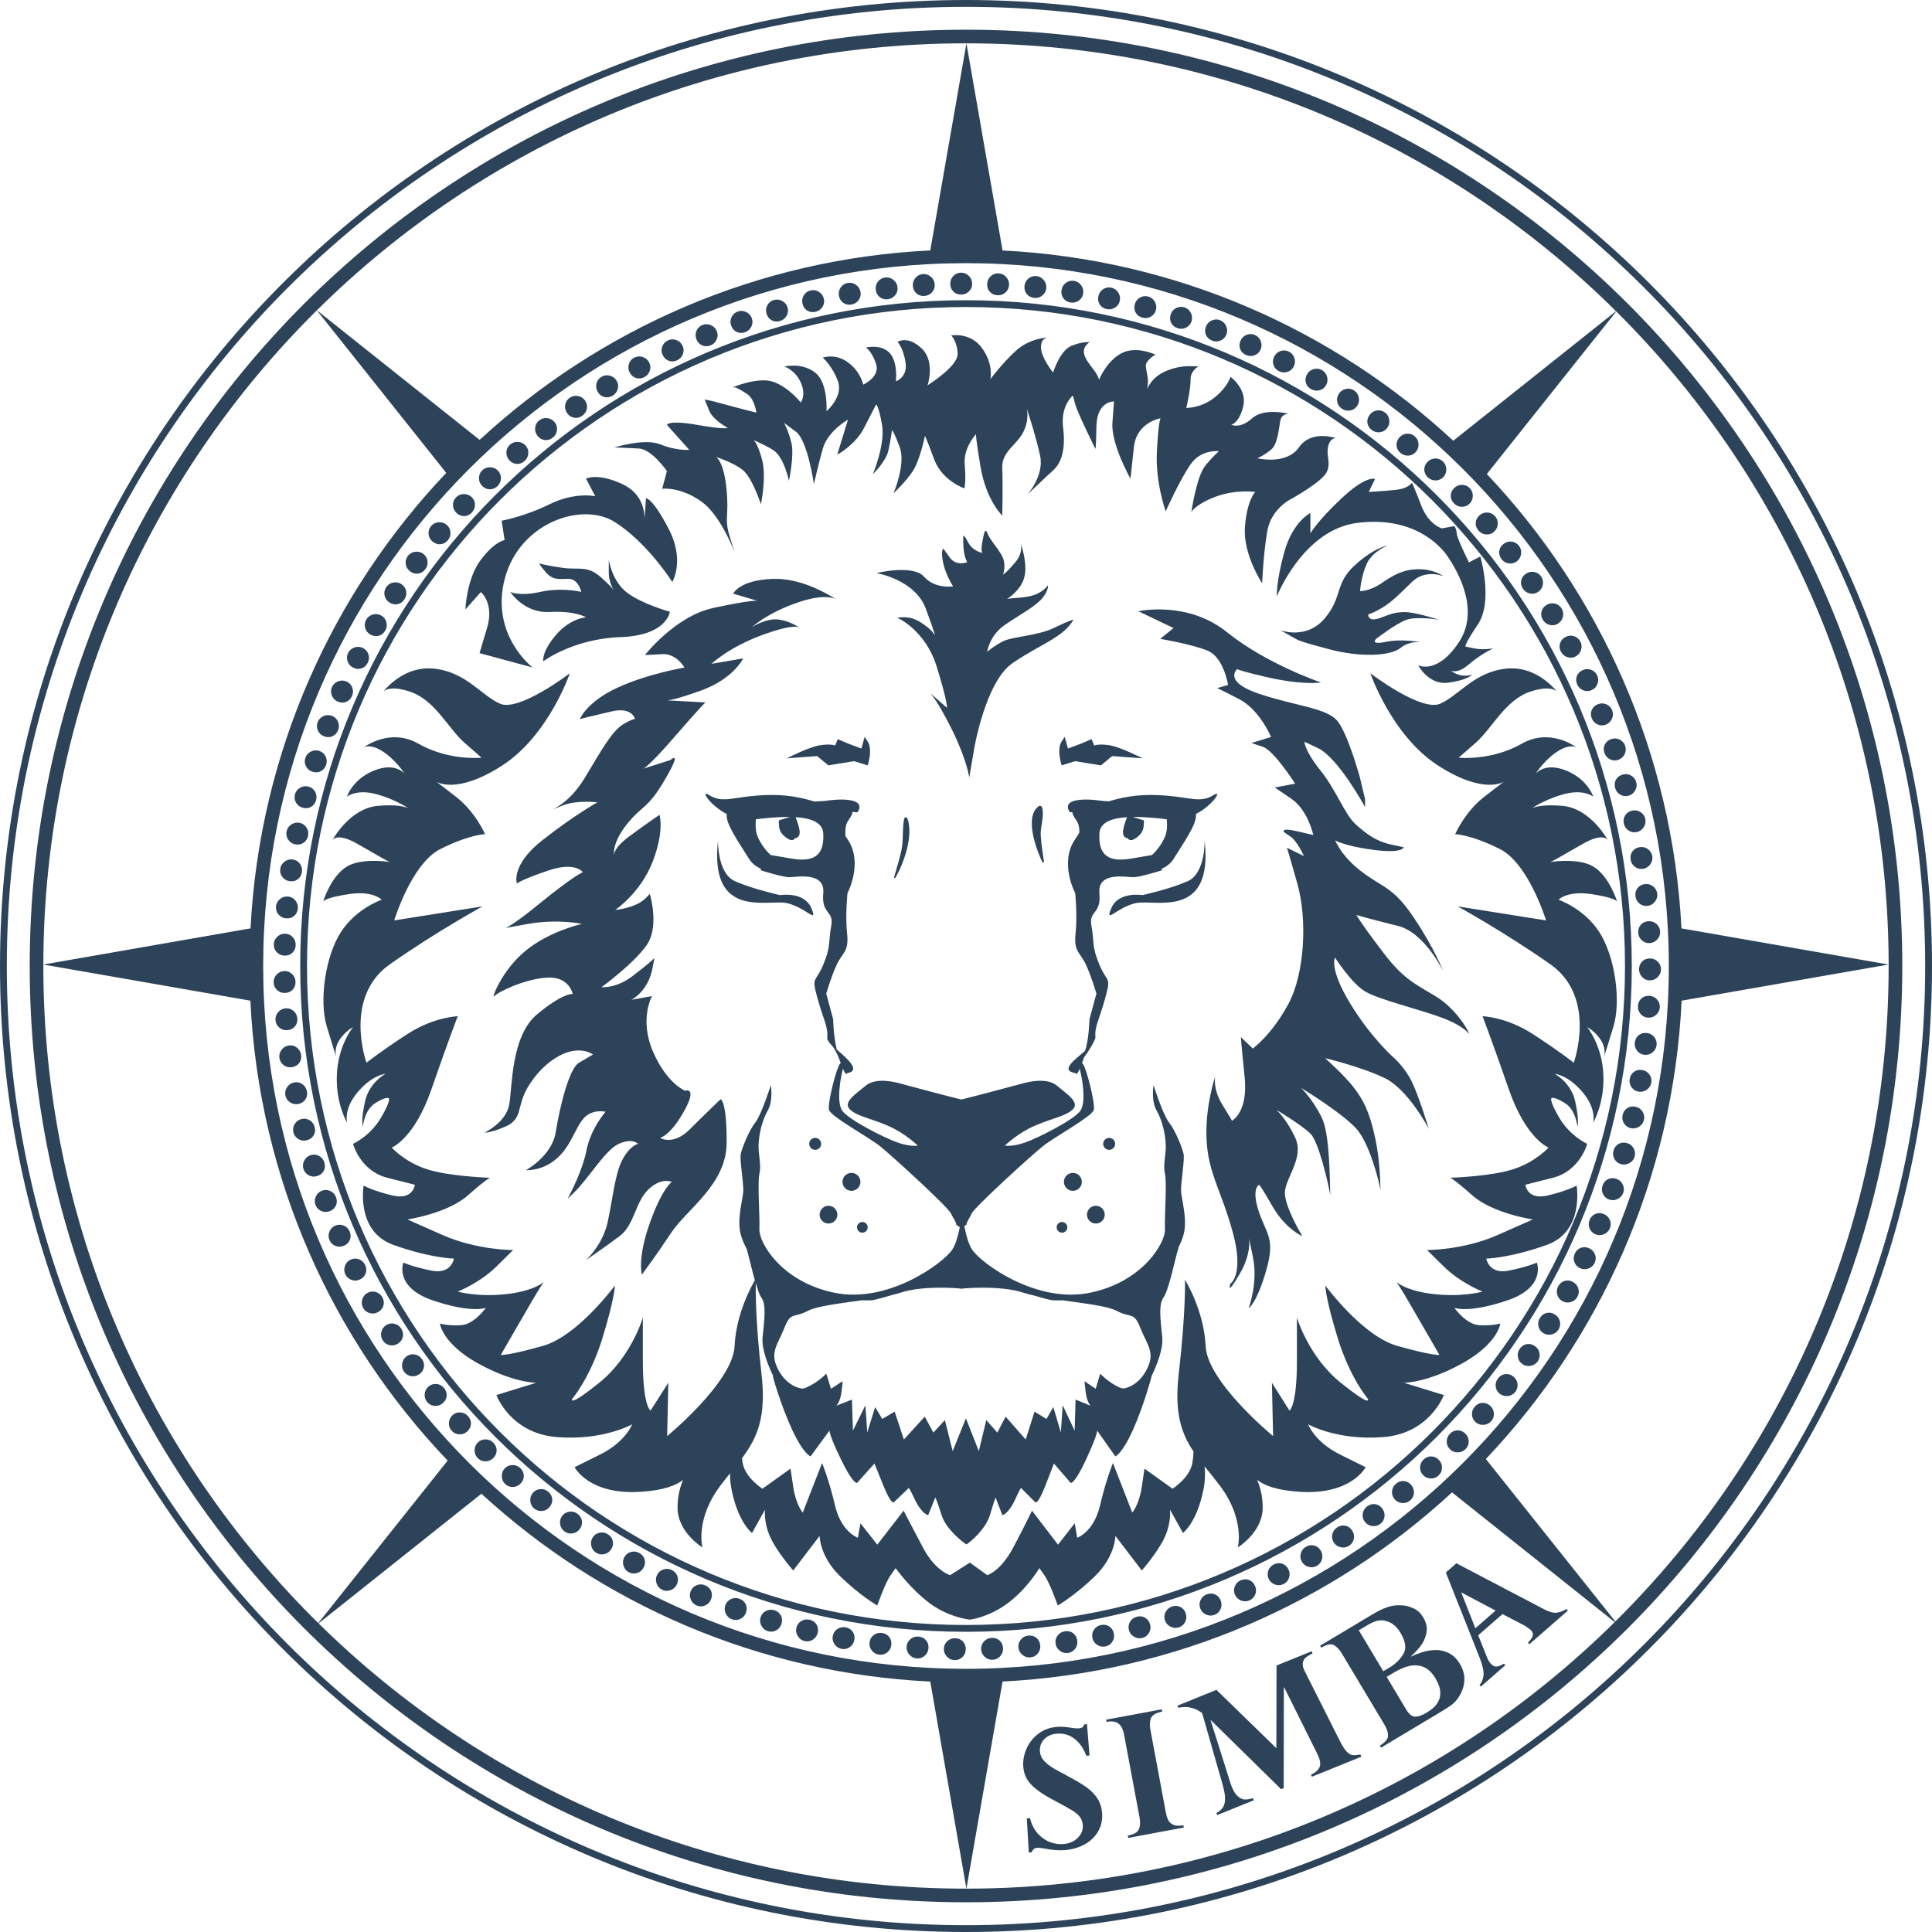 <svg width="100" height="100" viewBox="0 0 100 100" fill="none" xmlns="http://www.w3.org/2000/svg">
<path fill-rule="evenodd" clip-rule="evenodd" d="M100 50C100 22.386 77.614 0 50 0C22.386 0 0 22.386 0 50C0 77.614 22.386 100 50 100C77.614 100 100 77.614 100 50ZM99.647 50C99.647 77.419 77.42 99.647 50 99.647C22.581 99.647 0.353 77.419 0.353 50C0.353 22.581 22.581 0.353 50 0.353C77.42 0.353 99.647 22.581 99.647 50ZM98.462 50C98.462 23.235 76.765 1.538 50 1.538C23.235 1.538 1.538 23.235 1.538 50C1.538 76.765 23.235 98.462 50 98.462C76.765 98.462 98.462 76.765 98.462 50ZM24.919 77.315L16.49 84.026C25.112 92.517 36.944 97.756 50 97.756H50.022L48.151 87.038C39.208 86.599 31.097 82.991 24.919 77.315ZM75.157 77.246C68.98 82.952 60.856 86.585 51.892 87.036L50.022 97.756C63.105 97.75 74.957 92.484 83.578 83.959L75.157 77.246ZM56.394 90.864L56.229 90.877C56.084 90.496 55.88 90.204 55.615 89.999C55.352 89.794 55.045 89.706 54.694 89.735C54.522 89.749 54.367 89.796 54.23 89.877C54.093 89.958 53.988 90.066 53.915 90.201C53.843 90.336 53.812 90.487 53.825 90.654C53.834 90.75 53.858 90.843 53.898 90.934C53.938 91.025 54.025 91.133 54.161 91.258C54.296 91.384 54.497 91.518 54.765 91.661C55.065 91.816 55.248 91.915 55.314 91.958C55.688 92.153 55.995 92.336 56.237 92.51C56.479 92.684 56.668 92.878 56.805 93.092C56.941 93.305 57.021 93.553 57.044 93.835C57.065 94.096 57.034 94.336 56.951 94.557C56.868 94.779 56.74 94.975 56.568 95.147C56.395 95.319 56.185 95.458 55.936 95.566C55.688 95.672 55.414 95.738 55.114 95.762C54.806 95.787 54.446 95.758 54.032 95.674C53.986 95.667 53.928 95.659 53.857 95.651C53.787 95.642 53.725 95.64 53.671 95.644C53.539 95.654 53.448 95.733 53.4 95.876L53.252 95.887L53.147 94.121L53.313 94.107C53.393 94.436 53.531 94.706 53.725 94.915C53.92 95.124 54.133 95.269 54.364 95.352C54.595 95.434 54.818 95.466 55.033 95.449C55.347 95.424 55.599 95.315 55.789 95.123C55.98 94.931 56.065 94.71 56.045 94.458C56.031 94.289 55.977 94.144 55.88 94.026C55.784 93.907 55.644 93.793 55.462 93.684C55.279 93.576 54.937 93.387 54.435 93.121C54.17 92.977 53.944 92.837 53.755 92.698C53.566 92.56 53.416 92.425 53.306 92.294C53.196 92.162 53.114 92.027 53.062 91.891C53.01 91.754 52.978 91.606 52.965 91.448C52.94 91.144 52.994 90.836 53.127 90.527C53.259 90.218 53.462 89.958 53.735 89.746C54.008 89.535 54.33 89.414 54.7 89.384C54.872 89.37 55.039 89.374 55.2 89.395C55.243 89.397 55.3 89.405 55.372 89.417C55.444 89.43 55.505 89.44 55.554 89.447C55.68 89.46 55.774 89.464 55.837 89.459C55.932 89.451 55.998 89.43 56.034 89.396C56.07 89.361 56.102 89.314 56.131 89.251L56.262 89.241L56.394 90.864ZM57.276 89.124L57.255 89.011L60.13 88.475L60.152 88.595C59.833 88.655 59.642 88.766 59.576 88.928C59.51 89.091 59.5 89.291 59.544 89.529L60.346 93.825C60.372 93.96 60.407 94.079 60.452 94.183C60.497 94.285 60.581 94.371 60.704 94.438C60.827 94.506 60.998 94.519 61.216 94.478L61.25 94.472L61.273 94.593L58.398 95.13L58.376 95.009C58.691 94.95 58.883 94.84 58.95 94.678C59.017 94.517 59.029 94.316 58.984 94.078L58.182 89.784C58.129 89.501 58.029 89.309 57.883 89.206C57.736 89.103 57.534 89.076 57.276 89.124ZM67.892 85.47L67.936 85.58C67.794 85.65 67.681 85.717 67.597 85.782C67.513 85.847 67.459 85.939 67.434 86.06C67.409 86.18 67.444 86.33 67.537 86.51L69.362 90.133C69.491 90.386 69.607 90.565 69.71 90.669C69.812 90.773 69.91 90.831 70.005 90.843C70.099 90.855 70.237 90.846 70.419 90.816L70.464 90.925L67.903 91.964L67.858 91.854C68.07 91.762 68.216 91.636 68.295 91.478C68.374 91.32 68.335 91.085 68.18 90.775L66.467 87.332L66.452 87.337L66.444 92.555L66.311 92.608L62.677 89.039L62.662 89.045L63.676 92.255C63.775 92.572 63.891 92.796 64.025 92.933C64.159 93.067 64.292 93.137 64.425 93.141C64.557 93.144 64.7 93.121 64.853 93.071L64.898 93.181L63.003 93.948L62.959 93.838C63.193 93.726 63.335 93.556 63.386 93.33C63.437 93.104 63.4 92.776 63.276 92.346L62.221 88.664C61.833 88.382 61.423 88.293 60.991 88.394L60.947 88.284L62.963 87.467L66.064 90.485L66.073 86.207L67.892 85.47ZM74.66 88.556L71.484 90.456L71.422 90.352C71.698 90.186 71.84 90.018 71.844 89.846C71.849 89.675 71.789 89.487 71.667 89.282L69.451 85.579C69.339 85.39 69.207 85.251 69.057 85.159C68.906 85.067 68.699 85.101 68.433 85.26L68.39 85.285L68.329 85.181L71.079 83.536C71.444 83.318 71.772 83.178 72.063 83.118C72.213 83.093 72.382 83.084 72.569 83.092C72.755 83.1 72.951 83.152 73.158 83.245C73.365 83.338 73.534 83.495 73.665 83.715C73.832 83.994 73.887 84.268 73.829 84.536C73.77 84.805 73.664 85.033 73.51 85.223C73.356 85.412 73.197 85.58 73.035 85.725L73.044 85.74C73.203 85.664 73.388 85.592 73.602 85.522C73.815 85.453 74.038 85.415 74.27 85.405C74.503 85.395 74.736 85.445 74.969 85.553C75.203 85.662 75.402 85.854 75.568 86.131C75.742 86.422 75.817 86.717 75.793 87.015C75.769 87.313 75.667 87.595 75.489 87.86C75.385 88.017 75.269 88.143 75.141 88.239C75.014 88.334 74.853 88.44 74.66 88.556ZM72.175 86.556L71.774 86.796L72.783 88.483C72.936 88.738 73.096 88.862 73.263 88.854C73.43 88.847 73.612 88.784 73.808 88.667C73.936 88.59 74.053 88.509 74.158 88.423C74.262 88.338 74.356 88.225 74.438 88.086C74.519 87.946 74.556 87.775 74.547 87.57C74.539 87.367 74.456 87.133 74.299 86.871C74.124 86.579 73.923 86.385 73.695 86.288C73.467 86.192 73.225 86.171 72.97 86.226C72.715 86.282 72.45 86.392 72.175 86.556ZM75.382 80.916L79.974 83.322C80.213 83.442 80.415 83.492 80.578 83.471C80.742 83.451 80.909 83.388 81.082 83.281L81.153 83.364L79.16 85.105L79.088 85.022C79.347 84.769 79.408 84.565 79.271 84.409C79.249 84.384 79.215 84.353 79.168 84.316C79.12 84.278 79.067 84.24 79.008 84.203C78.95 84.164 78.914 84.141 78.9 84.133L77.768 83.546L76.511 84.643L76.962 85.765C77.013 85.901 77.076 86.011 77.149 86.095C77.262 86.225 77.376 86.278 77.492 86.257C77.607 86.235 77.724 86.186 77.842 86.11L77.914 86.193L76.652 87.295L76.579 87.213C76.699 87.084 76.768 86.915 76.787 86.706C76.805 86.497 76.74 86.2 76.59 85.813L74.836 81.394L75.382 80.916ZM70.696 84.164L70.33 84.383L71.599 86.502L71.964 86.284C72.236 86.121 72.46 85.899 72.635 85.617C72.81 85.336 72.759 84.964 72.482 84.501C72.278 84.159 72.01 83.954 71.678 83.887C71.559 83.858 71.427 83.86 71.282 83.893C71.137 83.927 70.941 84.017 70.696 84.164ZM86.378 50C86.378 70.091 70.091 86.378 50 86.378C29.909 86.378 13.622 70.091 13.622 50C13.622 29.909 29.909 13.622 50 13.622C70.091 13.622 86.378 29.909 86.378 50ZM49.414 85.928C49.259 85.925 49.126 85.866 49.015 85.751C48.905 85.636 48.852 85.5 48.854 85.344C48.857 85.189 48.915 85.057 49.028 84.95C49.142 84.843 49.277 84.791 49.435 84.794C49.598 84.796 49.733 84.852 49.837 84.96C49.94 85.067 49.991 85.203 49.988 85.367C49.985 85.526 49.928 85.66 49.816 85.769C49.704 85.877 49.571 85.93 49.414 85.928ZM51.375 85.91C51.219 85.915 51.083 85.864 50.967 85.755C50.85 85.646 50.79 85.513 50.784 85.358C50.778 85.201 50.83 85.067 50.937 84.954C51.044 84.841 51.177 84.782 51.334 84.776C51.498 84.77 51.635 84.819 51.744 84.921C51.854 85.022 51.911 85.156 51.917 85.319C51.923 85.478 51.873 85.615 51.767 85.73C51.661 85.844 51.531 85.904 51.375 85.91ZM47.454 85.84C47.299 85.829 47.169 85.763 47.065 85.642C46.961 85.521 46.915 85.383 46.926 85.227C46.938 85.072 47.003 84.944 47.121 84.843C47.24 84.742 47.379 84.697 47.536 84.709C47.699 84.721 47.83 84.783 47.928 84.896C48.026 85.009 48.069 85.148 48.057 85.311C48.046 85.47 47.981 85.601 47.864 85.703C47.746 85.805 47.61 85.851 47.454 85.84ZM53.333 85.786C53.178 85.8 53.039 85.756 52.917 85.653C52.795 85.551 52.727 85.422 52.713 85.267C52.699 85.112 52.743 84.974 52.844 84.856C52.945 84.737 53.074 84.671 53.231 84.657C53.394 84.642 53.533 84.682 53.648 84.778C53.763 84.874 53.828 85.004 53.843 85.167C53.857 85.326 53.815 85.465 53.715 85.585C53.616 85.705 53.488 85.772 53.333 85.786ZM45.501 85.646C45.347 85.626 45.221 85.554 45.123 85.427C45.026 85.301 44.988 85.161 45.007 85.006C45.027 84.851 45.099 84.726 45.223 84.632C45.348 84.538 45.488 84.501 45.644 84.521C45.807 84.542 45.934 84.611 46.026 84.729C46.117 84.848 46.153 84.988 46.132 85.151C46.112 85.309 46.04 85.436 45.918 85.532C45.795 85.628 45.656 85.666 45.501 85.646ZM55.283 85.557C55.129 85.579 54.987 85.542 54.86 85.447C54.733 85.351 54.658 85.226 54.636 85.072C54.613 84.917 54.649 84.778 54.744 84.654C54.839 84.53 54.964 84.457 55.12 84.434C55.282 84.411 55.422 84.444 55.543 84.533C55.663 84.623 55.734 84.748 55.758 84.91C55.781 85.068 55.746 85.21 55.654 85.335C55.56 85.46 55.437 85.534 55.283 85.557ZM43.563 85.346C43.41 85.318 43.288 85.238 43.197 85.107C43.107 84.975 43.076 84.833 43.104 84.68C43.133 84.527 43.211 84.406 43.34 84.319C43.469 84.232 43.612 84.203 43.767 84.231C43.928 84.26 44.051 84.337 44.136 84.46C44.221 84.583 44.249 84.725 44.22 84.886C44.191 85.043 44.113 85.166 43.985 85.255C43.857 85.344 43.716 85.374 43.563 85.346ZM57.213 85.221C57.06 85.252 56.918 85.223 56.785 85.134C56.653 85.046 56.572 84.925 56.541 84.772C56.51 84.619 56.538 84.478 56.625 84.35C56.713 84.221 56.834 84.141 56.989 84.109C57.15 84.077 57.292 84.102 57.417 84.185C57.541 84.268 57.62 84.389 57.653 84.55C57.684 84.706 57.657 84.85 57.571 84.979C57.485 85.11 57.366 85.19 57.213 85.221ZM41.642 84.941C41.491 84.904 41.374 84.818 41.291 84.681C41.208 84.545 41.185 84.401 41.222 84.25C41.258 84.098 41.343 83.982 41.477 83.903C41.611 83.823 41.754 83.801 41.907 83.838C42.067 83.876 42.186 83.959 42.264 84.087C42.342 84.214 42.362 84.358 42.324 84.517C42.286 84.672 42.202 84.79 42.069 84.872C41.936 84.954 41.794 84.977 41.642 84.941ZM59.127 84.779C58.976 84.819 58.832 84.797 58.696 84.716C58.558 84.635 58.47 84.519 58.431 84.368C58.392 84.217 58.412 84.075 58.493 83.941C58.573 83.808 58.69 83.721 58.842 83.681C59.001 83.641 59.145 83.657 59.273 83.734C59.403 83.809 59.488 83.927 59.529 84.085C59.569 84.239 59.55 84.383 59.471 84.519C59.393 84.653 59.278 84.74 59.127 84.779ZM84.461 50C84.461 30.968 69.033 15.539 50 15.539C30.968 15.539 15.539 30.968 15.539 50C15.539 69.032 30.968 84.462 50 84.462C69.033 84.462 84.461 69.032 84.461 50ZM39.748 84.429C39.599 84.385 39.486 84.292 39.411 84.152C39.336 84.011 39.321 83.866 39.366 83.717C39.411 83.567 39.502 83.456 39.64 83.384C39.778 83.311 39.922 83.298 40.074 83.343C40.23 83.39 40.345 83.479 40.416 83.611C40.487 83.743 40.499 83.887 40.452 84.044C40.406 84.197 40.315 84.31 40.178 84.385C40.041 84.459 39.898 84.474 39.748 84.429ZM76.364 84.279L77.412 83.363L75.632 82.42L76.364 84.279ZM61.014 84.233C60.865 84.28 60.721 84.267 60.58 84.194C60.438 84.12 60.344 84.009 60.296 83.861C60.248 83.712 60.262 83.569 60.334 83.431C60.407 83.293 60.519 83.2 60.669 83.152C60.825 83.102 60.969 83.112 61.102 83.18C61.236 83.249 61.327 83.361 61.377 83.517C61.425 83.669 61.414 83.814 61.343 83.953C61.273 84.091 61.163 84.185 61.014 84.233ZM84.109 50C84.109 68.838 68.838 84.109 50 84.109C31.162 84.109 15.891 68.838 15.891 50C15.891 31.162 31.162 15.891 50 15.891C68.838 15.891 84.109 31.162 84.109 50ZM2.243 49.924L2.243 50C2.243 63.312 7.69 75.351 16.474 84.011L23.171 75.6C17.202 69.346 13.399 61.011 12.959 51.794L2.243 49.924ZM97.756 49.924L87.041 51.794C86.603 60.972 82.83 69.275 76.907 75.518L83.61 83.927C92.346 75.275 97.756 63.269 97.756 50V49.924ZM37.887 83.816C37.74 83.763 37.633 83.665 37.566 83.52C37.499 83.376 37.492 83.23 37.544 83.084C37.597 82.937 37.695 82.831 37.837 82.766C37.978 82.701 38.123 82.695 38.272 82.749C38.426 82.805 38.535 82.9 38.599 83.036C38.662 83.171 38.666 83.316 38.611 83.47C38.557 83.62 38.459 83.728 38.319 83.795C38.178 83.862 38.034 83.869 37.887 83.816ZM50.016 79.933C49.821 79.821 48.964 79.141 48.742 78.437C48.5 77.666 48.412 77.509 48.412 77.509L48.041 78.423C48.041 78.423 47.714 78.379 47.343 77.594C46.973 76.809 47.015 77.038 47.015 77.038L46.288 77.737C46.288 77.737 46.174 78.008 45.718 76.881L45.262 75.753L44.364 76.752C44.364 76.752 44.179 76.883 43.523 75.526C42.867 74.168 42.939 74.04 42.939 74.04L41.955 75.382C41.955 75.382 41.584 75.267 40.986 73.968C40.387 72.669 40.002 71.242 40.002 71.242L40.035 71.253C39.736 70.635 39.41 69.802 39.472 69.212C39.583 68.161 39.657 67.496 39.398 67.145C39.304 67.017 39.223 66.764 39.117 66.395C39.114 66.778 39.095 68.335 39.416 71.124C39.675 73.376 39.18 74.439 38.406 75.477C38.415 75.558 38.426 75.641 38.441 75.727C38.579 76.5 39.465 77.056 39.465 77.056L40.917 76.016C40.917 76.016 40.918 76.016 41.057 76.959C41.197 77.902 41.551 78.29 41.551 78.29L42.551 75.727C42.551 75.727 42.898 76.549 43.221 77.926C43.545 79.305 44.404 79.595 44.404 79.595L44.536 78.845L45.409 79.95L46.771 78.193C46.771 78.193 47.108 78.845 47.768 80.094C48.428 81.342 49.179 81.529 49.179 81.529L50.201 80.881L51.099 81.529C51.099 81.529 51.789 81.342 52.449 80.094C53.109 78.845 53.416 78.193 53.416 78.193L54.763 79.95L55.627 78.845L55.756 79.595C55.756 79.595 56.613 79.305 56.936 77.926C57.26 76.549 57.606 75.727 57.606 75.727L58.605 78.29C58.605 78.29 58.959 77.902 59.099 76.959C59.239 76.016 59.238 76.016 59.238 76.016L60.691 77.056C60.691 77.056 61.577 76.5 61.715 75.727C61.752 75.516 61.769 75.315 61.776 75.132C61.146 74.191 60.779 73.128 61.01 71.124C61.381 67.907 61.336 66.24 61.336 66.24C61.336 66.24 62.317 67.808 62.404 69.675C62.493 71.541 65.895 74.332 65.895 74.332L65.834 71.572L66.743 73.013C66.743 73.013 67.128 72.781 67.128 70.472V68.2C67.128 68.2 67.731 70.234 69.398 71.572C71.066 72.91 70.798 72.397 70.798 72.397C70.798 72.397 69.874 71.327 69.232 69.232C68.591 67.138 68.599 66.539 68.599 66.539C68.599 66.539 70.512 69.147 72.315 69.66C74.118 70.173 74.505 70.131 74.505 70.131C74.505 70.131 73.772 68.856 72.899 67.356C72.609 66.856 72.414 66.551 72.284 66.366C72.552 66.564 73.064 66.824 73.994 66.954C75.618 67.18 76.735 66.853 76.735 66.853C76.735 66.853 75.598 66.41 74.732 65.556L73.865 64.701C73.865 64.701 75.734 64.716 77.536 63.917L79.338 63.118C79.338 63.118 77.286 62.819 76.217 61.879C75.213 60.995 75.069 60.962 75.055 60.962H75.053H75.054H75.055C75.113 60.96 77.217 60.89 78.355 60.51C79.509 60.126 80.151 59.398 80.151 59.398C80.151 59.398 78.987 58.957 78.094 56.377C77.201 53.798 76.735 52.601 76.735 52.601C76.735 52.601 77.956 52.624 79.353 53.532C80.749 54.439 81.457 55.007 81.457 55.007C81.457 55.007 82.684 51.619 80.242 49.908C77.799 48.197 75.448 46.914 75.448 46.914L80.023 47.641C80.023 47.641 79.127 44.694 77.63 43.944C76.132 43.194 75.319 43.176 75.319 43.176C75.319 43.176 75.819 42.017 76.83 41.237L77.842 40.458C77.842 40.458 76.816 41.167 74.421 39.615C72.027 38.063 70.93 34.849 70.93 34.849C70.93 34.849 73.564 36.86 74.547 36.423C75.53 35.987 76.33 34.755 78.006 34.604C79.34 34.484 80.257 35.401 80.577 35.781C80.408 35.649 80.03 35.524 79.212 35.797C77.902 36.233 77.247 37.689 76.373 38.454C75.499 39.218 75.5 39.218 75.5 39.218C75.5 39.218 77.174 39.4 78.776 38.489C80.003 37.792 81.138 38.371 81.602 38.68C81.429 38.608 81.15 38.584 80.742 38.817C79.978 39.254 79.475 40.059 79.475 40.059C79.475 40.059 79.942 39.427 81.07 39.886C82.198 40.346 82.469 41.237 82.469 41.237C82.469 41.237 81.98 40.819 80.924 41.111C80.162 41.321 79.554 41.664 79.273 41.839C79.486 41.743 79.942 41.63 80.864 41.71C82.32 41.837 83.197 43.441 83.225 43.493C83.198 43.447 82.953 43.1 81.972 43.653C81.07 44.159 80.479 44.527 80.242 44.619C80.587 44.562 81.778 44.446 82.456 44.844C83.29 45.333 83.698 46.65 83.698 46.65C83.698 46.65 83.546 46.448 82.326 46.273C81.106 46.098 80.669 46.571 80.669 46.571C80.669 46.571 81.98 47.008 82.781 48.246C83.582 49.483 83.919 51.777 83.514 53.124C83.203 54.157 83.066 54.572 83.019 54.71C83.056 54.584 83.113 54.266 82.896 53.892C82.615 53.407 82.152 53.163 82.152 53.163C82.152 53.163 82.92 54.086 82.989 55.61C83.058 57.134 82.456 58.117 82.456 58.117C82.456 58.117 82.671 57.424 81.909 56.524C81.147 55.624 80.468 55.582 80.468 55.582C80.468 55.582 81.313 56.011 81.535 57.023C81.757 58.034 81.645 58.311 81.645 58.311C81.645 58.311 81.576 57.452 80.995 57.092C80.413 56.732 80.302 56.843 80.302 56.843C80.302 56.843 80.164 56.928 80.713 57.864C81.263 58.8 82.152 59.206 82.152 59.206C82.152 59.206 81.792 60.602 80.373 60.962L78.953 61.323C78.953 61.323 79.039 62.135 80.108 61.879C81.177 61.622 81.605 61.365 81.605 61.365C81.605 61.365 82.018 63.73 80.079 64.429C78.141 65.128 76.93 65.144 76.93 65.144C76.93 65.144 77.064 65.981 78.094 65.768C79.125 65.556 79.548 65.351 79.548 65.351C79.548 65.351 80.041 66.624 78.022 67.308C76.003 67.992 75.277 67.693 75.277 67.693C75.277 67.693 75.875 68.548 76.559 68.591C77.243 68.634 77.657 68.505 77.657 68.505C77.657 68.505 77.543 69.532 75.704 70.558C73.865 71.584 72.668 71.572 72.668 71.572L74.732 72.208C74.732 72.208 74.013 74.19 71.609 74.383C69.205 74.577 67.709 73.722 67.709 73.722C67.709 73.722 68.034 74.628 69.359 75.284L70.684 75.941C70.684 75.941 69.963 77.377 67.296 77.217C66.046 77.142 65.401 76.867 65.069 76.596C65.216 76.938 65.354 77.416 65.357 78.016C65.364 79.31 64.069 80.094 64.069 80.094C64.069 80.094 64.459 78.642 63.134 76.888C62.862 76.528 62.597 76.209 62.35 75.901C62.387 76.24 62.381 76.627 62.298 77.059C61.963 78.803 61.231 79.347 61.231 79.347L60.56 78.141C60.56 78.141 60.639 78.771 60.295 79.544C59.952 80.319 59.099 81.286 59.099 81.286L57.733 79.498C57.733 79.498 57.733 80.537 56.703 81.553C55.674 82.568 54.75 83.1 54.75 83.1C54.75 83.1 54.341 81.94 54.071 81.553L53.799 81.166C53.799 81.166 53.169 82.23 52.165 82.979C51.162 83.729 50.201 83.832 50.201 83.832C50.201 83.832 49.117 83.729 48.114 82.979C47.111 82.23 46.357 81.166 46.357 81.166L46.086 81.553C45.814 81.94 45.406 83.1 45.406 83.1C45.406 83.1 44.482 82.568 43.452 81.553C42.423 80.537 42.423 79.498 42.423 79.498L41.057 81.286C41.057 81.286 40.204 80.319 39.861 79.544C39.517 78.771 39.596 78.141 39.596 78.141L38.924 79.347C38.924 79.347 38.193 78.803 37.858 77.059C37.803 76.772 37.784 76.506 37.787 76.259C37.626 76.458 37.461 76.665 37.292 76.888C35.967 78.642 36.357 80.094 36.357 80.094C36.357 80.094 35.062 79.31 35.069 78.016C35.072 77.416 35.211 76.938 35.358 76.596C35.025 76.867 34.38 77.142 33.13 77.217C30.463 77.377 29.742 75.941 29.742 75.941L31.067 75.284C32.392 74.628 32.718 73.722 32.718 73.722C32.718 73.722 31.221 74.577 28.817 74.383C26.413 74.19 25.694 72.208 25.694 72.208L27.758 71.572C27.758 71.572 26.561 71.584 24.722 70.558C22.884 69.532 22.769 68.505 22.769 68.505C22.769 68.505 23.183 68.634 23.867 68.591C24.551 68.548 25.149 67.693 25.149 67.693C25.149 67.693 24.423 67.992 22.404 67.308C20.385 66.624 20.878 65.351 20.878 65.351C20.878 65.351 21.302 65.556 22.332 65.768C23.363 65.981 23.496 65.144 23.496 65.144C23.496 65.144 22.285 65.128 20.347 64.429C18.408 63.73 18.822 61.365 18.822 61.365C18.822 61.365 19.249 61.622 20.318 61.879C21.387 62.135 21.473 61.323 21.473 61.323L20.053 60.962C18.634 60.602 18.274 59.206 18.274 59.206C18.274 59.206 19.164 58.8 19.713 57.864C20.262 56.928 20.124 56.843 20.124 56.843C20.124 56.843 20.013 56.732 19.431 57.092C18.85 57.452 18.78 58.311 18.78 58.311C18.78 58.311 18.67 58.034 18.891 57.023C19.113 56.011 19.958 55.582 19.958 55.582C19.958 55.582 19.279 55.624 18.517 56.524C17.756 57.424 17.97 58.117 17.97 58.117C17.97 58.117 17.368 57.134 17.437 55.61C17.506 54.086 18.274 53.163 18.274 53.163C18.274 53.163 17.811 53.407 17.53 53.892C17.313 54.266 17.37 54.584 17.407 54.71C17.36 54.572 17.223 54.157 16.912 53.124C16.507 51.777 16.844 49.483 17.645 48.246C18.446 47.008 19.757 46.571 19.757 46.571C19.757 46.571 19.32 46.098 18.1 46.273C16.88 46.448 16.729 46.65 16.729 46.65C16.729 46.65 17.136 45.333 17.97 44.844C18.648 44.446 19.839 44.562 20.184 44.619C19.947 44.527 19.356 44.159 18.454 43.653C17.473 43.1 17.228 43.447 17.201 43.493C17.23 43.441 18.106 41.837 19.562 41.71C20.484 41.63 20.94 41.743 21.153 41.839C20.872 41.664 20.264 41.321 19.502 41.111C18.446 40.819 17.957 41.237 17.957 41.237C17.957 41.237 18.228 40.346 19.356 39.886C20.485 39.427 20.952 40.059 20.952 40.059C20.952 40.059 20.448 39.254 19.684 38.817C19.276 38.584 18.997 38.608 18.825 38.68C19.288 38.371 20.423 37.792 21.65 38.489C23.252 39.4 24.926 39.218 24.926 39.218C24.926 39.218 24.927 39.218 24.053 38.454C23.179 37.689 22.524 36.233 21.214 35.797C20.396 35.524 20.018 35.649 19.849 35.781C20.169 35.401 21.086 34.484 22.42 34.604C24.096 34.755 24.896 35.987 25.879 36.423C26.862 36.86 29.496 34.849 29.496 34.849C29.496 34.849 28.399 38.063 26.005 39.615C23.61 41.167 22.584 40.458 22.584 40.458L23.596 41.237C24.607 42.017 25.107 43.176 25.107 43.176C25.107 43.176 24.294 43.194 22.797 43.944C21.299 44.694 20.404 47.641 20.404 47.641L24.979 46.914C24.979 46.914 22.627 48.197 20.184 49.908C17.742 51.619 18.969 55.007 18.969 55.007C18.969 55.007 19.677 54.439 21.073 53.532C22.47 52.624 23.692 52.601 23.692 52.601C23.692 52.601 23.226 53.798 22.332 56.377C21.439 58.957 20.276 59.398 20.276 59.398C20.276 59.398 20.917 60.126 22.071 60.51C23.209 60.89 25.313 60.96 25.372 60.962H25.372C25.372 60.962 25.373 60.962 25.373 60.962H25.372C25.358 60.962 25.213 60.995 24.209 61.879C23.14 62.819 21.088 63.118 21.088 63.118L22.89 63.917C24.692 64.716 26.561 64.701 26.561 64.701C26.561 64.701 26.561 64.701 25.694 65.556C24.828 66.41 23.692 66.853 23.692 66.853C23.692 66.853 24.808 67.18 26.433 66.954C27.362 66.824 27.873 66.564 28.142 66.366C28.012 66.551 27.817 66.856 27.527 67.356C26.654 68.856 25.921 70.131 25.921 70.131C25.921 70.131 26.307 70.173 28.11 69.66C29.913 69.147 31.826 66.539 31.826 66.539C31.826 66.539 31.832 67.138 31.191 69.232C30.55 71.327 29.622 72.397 29.622 72.397C29.622 72.397 29.348 72.91 31.016 71.572C32.683 70.234 33.274 68.2 33.274 68.2V70.472C33.274 72.781 33.672 73.013 33.672 73.013L34.592 71.572L34.531 74.332C34.531 74.332 37.934 71.541 38.022 69.675C38.102 67.952 38.942 66.487 39.072 66.27C38.894 65.641 38.728 64.891 38.66 64.688C38.654 64.669 38.649 64.652 38.644 64.633C38.499 64.367 38.391 64.1 38.33 63.853C38.133 63.047 38.474 62.026 38.474 61.59C38.474 61.154 38.286 60.037 38.34 59.742C38.394 59.446 38.77 58.505 39.092 58.103C39.415 57.699 39.898 56.168 39.898 56.168C39.898 56.168 40.033 56.974 39.737 57.484C39.442 57.995 39.281 58.721 39.264 59.258C39.248 59.795 39.415 60.279 39.307 60.752C39.199 61.224 39.334 62.966 39.307 63.638C39.281 64.31 40.436 66.352 43.203 66.916C45.971 67.48 48.819 65.384 49.287 64.683C49.46 64.423 49.584 63.993 49.672 63.553V63.498C49.649 63.514 49.58 63.472 49.528 63.398C49.526 63.398 49.496 63.4 49.496 63.4V63.388C49.496 63.247 49.304 63.003 49.227 62.816C49.096 62.496 46.111 59.767 45.527 59.308C44.944 58.848 43.005 57.791 42.911 57.452C42.817 57.114 43.307 55.231 43.476 55.062C43.49 55.048 43.504 55.038 43.516 55.031C43.498 54.983 43.48 54.932 43.462 54.876C43.407 54.717 43.269 54.397 43.096 54.157C42.924 53.986 42.806 53.824 42.818 53.691C42.869 53.126 42.612 52.765 42.303 51.633C41.994 50.5 42.2 50.913 42.612 49.934C43.023 48.956 42.869 48.751 43.024 47.926C43.178 47.103 42.509 47.36 42.612 46.228C42.715 45.095 41.222 45.404 40.861 45.404C40.502 45.404 39.369 45.044 39.369 45.044L39.397 44.969C39.143 44.861 38.917 44.695 38.761 44.44C38.27 43.637 37.531 42.62 37.619 42.135C36.725 41.669 36.23 40.852 36.692 41.146C37.361 41.572 37.877 41.286 39.112 41.184C40.275 41.087 41.12 41.175 42.16 41.486C42.407 41.475 42.654 41.468 42.89 41.431C43.31 41.366 44.904 41.251 44.382 42.045L44.122 42.022C44.123 42.206 43.914 42.434 43.852 42.562C43.745 42.781 43.754 43.027 43.758 43.271C43.792 43.324 43.826 43.377 43.865 43.434C44.707 44.656 43.865 46.228 43.865 46.228C43.865 46.228 43.744 47.412 43.847 48.339C43.95 49.266 43.59 49.316 43.307 49.934C43.023 50.551 42.766 51.427 42.766 51.427L43.127 52.765C43.127 52.765 43.127 53.516 43.308 54.323C43.883 54.814 44.572 55.424 43.847 55.545C43.847 55.545 43.814 55.741 43.629 55.317C43.624 55.353 43.617 55.389 43.608 55.42C43.551 55.608 43.25 57.038 43.608 57.509C43.965 57.979 45.753 58.883 46.431 59.127C47.108 59.372 47.503 59.297 47.503 59.297C47.503 59.297 46.864 58.657 45.941 58.261C45.019 57.867 44.342 57.772 43.984 57.415C43.626 57.057 44.266 56.643 44.812 56.192C45.358 55.74 46.393 56.022 46.657 56.097C46.887 56.163 49.14 56.764 49.758 56.911C50.376 56.764 52.629 56.163 52.86 56.097C53.123 56.022 54.158 55.74 54.704 56.192C55.25 56.643 55.89 57.057 55.533 57.415C55.175 57.772 54.497 57.867 53.575 58.261C52.653 58.657 52.013 59.297 52.013 59.297C52.013 59.297 52.408 59.372 53.086 59.127C53.763 58.883 55.551 57.979 55.909 57.509C56.266 57.038 55.965 55.608 55.909 55.42C55.9 55.389 55.893 55.355 55.888 55.319C55.703 55.741 55.67 55.545 55.67 55.545C54.859 55.41 55.579 54.898 56.154 54.401C56.359 53.898 56.39 52.765 56.39 52.765L56.751 51.427C56.751 51.427 56.494 50.551 56.211 49.934C55.927 49.316 55.567 49.266 55.67 48.339C55.773 47.412 55.652 46.228 55.652 46.228C55.652 46.228 54.81 44.656 55.652 43.434C55.737 43.31 55.807 43.197 55.869 43.09C55.868 42.907 55.853 42.727 55.773 42.562C55.712 42.437 55.511 42.216 55.503 42.034L55.377 42.045C54.854 41.251 56.447 41.366 56.868 41.431C57.037 41.458 57.213 41.468 57.389 41.476C58.414 41.173 59.255 41.088 60.405 41.184C61.641 41.286 62.156 41.572 62.825 41.146C63.287 40.852 62.792 41.669 61.898 42.135C61.986 42.62 61.247 43.637 60.756 44.44C60.6 44.695 60.374 44.861 60.121 44.969L60.148 45.044C60.148 45.044 59.015 45.404 58.656 45.404C58.295 45.404 56.803 45.095 56.905 46.228C57.008 47.36 56.339 47.103 56.493 47.926C56.648 48.751 56.494 48.956 56.905 49.934C57.318 50.913 57.523 50.5 57.214 51.633C56.905 52.765 56.648 53.126 56.699 53.691C56.71 53.808 56.324 54.463 56.103 54.733C56.088 54.781 56.073 54.828 56.057 54.876C56.038 54.932 56.02 54.983 56.003 55.031C56.015 55.038 56.03 55.048 56.044 55.062C56.214 55.231 56.706 57.114 56.612 57.452C56.518 57.791 54.586 58.848 54.003 59.308C53.42 59.767 50.423 62.496 50.291 62.816C50.214 63.003 50.025 63.247 50.025 63.388V63.4C50.025 63.4 49.993 63.398 49.99 63.398C49.973 63.422 49.929 63.443 49.914 63.46C50.003 63.931 50.133 64.405 50.318 64.683C50.785 65.384 53.633 67.48 56.401 66.916C59.169 66.352 60.324 64.31 60.297 63.638C60.27 62.966 60.406 61.224 60.297 60.752C60.19 60.279 60.356 59.795 60.34 59.258C60.324 58.721 60.163 57.995 59.867 57.484C59.572 56.974 59.706 56.168 59.706 56.168C59.706 56.168 60.19 57.699 60.512 58.103C60.835 58.505 61.211 59.446 61.264 59.742C61.318 60.037 61.13 61.154 61.13 61.59C61.13 62.026 61.472 63.047 61.274 63.853C61.221 64.069 61.131 64.3 61.013 64.534C61.002 64.58 60.989 64.63 60.969 64.688C60.859 65.017 60.489 66.795 60.231 67.145C59.972 67.496 60.046 68.161 60.157 69.212C60.218 69.799 59.895 70.627 59.598 71.244L59.605 71.242C59.605 71.242 59.235 72.669 58.66 73.968C58.085 75.267 57.729 75.382 57.729 75.382L56.784 74.04C56.784 74.04 56.853 74.168 56.223 75.526C55.593 76.883 55.415 76.752 55.415 76.752L54.552 75.753L54.114 76.881C53.676 78.008 53.566 77.737 53.566 77.737L52.868 77.038C52.868 77.038 52.91 76.809 52.553 77.594C52.197 78.379 51.883 78.423 51.883 78.423L51.529 77.509C51.529 77.509 51.465 77.666 51.232 78.437C51.017 79.151 50.201 79.84 50.025 79.937V79.938L50.016 79.933ZM62.863 83.585C62.717 83.64 62.572 83.635 62.427 83.569C62.282 83.504 62.181 83.398 62.126 83.252C62.07 83.107 62.075 82.963 62.14 82.822C62.206 82.68 62.312 82.581 62.459 82.525C62.612 82.466 62.757 82.468 62.894 82.529C63.031 82.59 63.128 82.697 63.186 82.85C63.243 82.999 63.239 83.145 63.176 83.287C63.113 83.43 63.009 83.529 62.863 83.585ZM36.056 83.099C35.913 83.038 35.812 82.934 35.752 82.786C35.693 82.638 35.694 82.492 35.755 82.349C35.816 82.205 35.919 82.105 36.064 82.048C36.209 81.991 36.354 81.993 36.499 82.055C36.651 82.119 36.754 82.22 36.81 82.359C36.866 82.498 36.862 82.643 36.798 82.794C36.736 82.94 36.633 83.043 36.488 83.102C36.344 83.161 36.2 83.16 36.056 83.099ZM64.677 82.834C64.534 82.898 64.389 82.901 64.24 82.844C64.092 82.786 63.986 82.686 63.922 82.544C63.859 82.401 63.856 82.257 63.913 82.112C63.97 81.968 64.071 81.863 64.215 81.799C64.365 81.732 64.51 81.726 64.649 81.779C64.789 81.832 64.892 81.934 64.959 82.084C65.024 82.229 65.029 82.375 64.974 82.521C64.918 82.666 64.819 82.771 64.677 82.834ZM34.271 82.283C34.13 82.214 34.035 82.104 33.984 81.954C33.933 81.803 33.942 81.657 34.011 81.517C34.079 81.377 34.188 81.282 34.336 81.234C34.484 81.185 34.629 81.195 34.77 81.265C34.917 81.337 35.015 81.444 35.063 81.585C35.112 81.727 35.1 81.872 35.028 82.019C34.958 82.162 34.849 82.258 34.702 82.309C34.554 82.36 34.411 82.352 34.271 82.283ZM66.445 81.987C66.306 82.058 66.161 82.069 66.009 82.02C65.858 81.971 65.747 81.877 65.676 81.738C65.604 81.599 65.593 81.456 65.643 81.308C65.692 81.16 65.787 81.05 65.927 80.978C66.073 80.903 66.217 80.888 66.359 80.934C66.502 80.98 66.611 81.076 66.686 81.222C66.758 81.363 66.771 81.508 66.724 81.657C66.677 81.806 66.584 81.916 66.445 81.987ZM32.536 81.373C32.4 81.296 32.31 81.181 32.268 81.028C32.225 80.875 32.242 80.73 32.318 80.594C32.395 80.458 32.508 80.369 32.658 80.329C32.809 80.288 32.953 80.306 33.09 80.383C33.233 80.463 33.325 80.576 33.366 80.719C33.406 80.864 33.386 81.007 33.306 81.15C33.228 81.289 33.115 81.38 32.965 81.423C32.815 81.465 32.672 81.449 32.536 81.373ZM68.167 81.042C68.032 81.121 67.888 81.14 67.734 81.099C67.58 81.058 67.464 80.97 67.385 80.836C67.306 80.701 67.287 80.558 67.329 80.408C67.37 80.258 67.459 80.142 67.594 80.063C67.736 79.981 67.879 79.958 68.024 79.996C68.169 80.034 68.282 80.124 68.365 80.265C68.445 80.403 68.466 80.547 68.427 80.698C68.388 80.848 68.302 80.963 68.167 81.042ZM30.852 80.368C30.721 80.284 30.638 80.165 30.604 80.01C30.57 79.854 30.594 79.71 30.678 79.578C30.762 79.447 30.879 79.365 31.032 79.333C31.184 79.3 31.327 79.326 31.46 79.41C31.599 79.498 31.684 79.615 31.717 79.761C31.75 79.907 31.722 80.05 31.634 80.188C31.549 80.322 31.43 80.407 31.278 80.442C31.126 80.476 30.985 80.451 30.852 80.368ZM69.833 80.006C69.703 80.092 69.559 80.119 69.403 80.087C69.247 80.054 69.126 79.973 69.04 79.843C68.954 79.712 68.928 79.571 68.961 79.419C68.994 79.266 69.076 79.147 69.208 79.06C69.344 78.969 69.486 78.939 69.633 78.969C69.779 78.999 69.898 79.083 69.988 79.219C70.076 79.353 70.105 79.495 70.074 79.648C70.043 79.801 69.963 79.92 69.833 80.006ZM50.025 79.945C50.028 79.948 50.025 79.95 50.025 79.95L50.024 79.95C50.023 79.948 50.022 79.946 50.025 79.944L50.025 79.945ZM29.223 79.27C29.096 79.18 29.019 79.056 28.994 78.899C28.968 78.741 29 78.599 29.091 78.473C29.182 78.345 29.304 78.27 29.458 78.246C29.612 78.222 29.753 78.255 29.881 78.347C30.015 78.443 30.094 78.564 30.119 78.712C30.143 78.859 30.108 79 30.013 79.134C29.92 79.263 29.797 79.341 29.643 79.367C29.49 79.393 29.349 79.361 29.223 79.27ZM71.438 78.881C71.312 78.974 71.171 79.009 71.014 78.985C70.856 78.96 70.731 78.886 70.638 78.761C70.546 78.636 70.511 78.496 70.536 78.342C70.561 78.188 70.636 78.064 70.762 77.97C70.894 77.873 71.034 77.835 71.182 77.856C71.33 77.879 71.453 77.956 71.551 78.087C71.645 78.215 71.682 78.356 71.659 78.51C71.637 78.665 71.563 78.788 71.438 78.881ZM27.657 78.088C27.535 77.99 27.466 77.862 27.449 77.704C27.432 77.546 27.472 77.406 27.569 77.284C27.667 77.162 27.793 77.093 27.948 77.078C28.103 77.062 28.242 77.104 28.366 77.202C28.494 77.304 28.566 77.43 28.582 77.579C28.599 77.728 28.556 77.866 28.454 77.994C28.355 78.118 28.227 78.189 28.072 78.207C27.918 78.225 27.779 78.185 27.657 78.088ZM72.983 77.668C72.863 77.768 72.724 77.81 72.566 77.795C72.407 77.779 72.278 77.712 72.178 77.592C72.079 77.472 72.037 77.334 72.053 77.179C72.069 77.024 72.138 76.896 72.259 76.796C72.385 76.691 72.523 76.645 72.672 76.659C72.821 76.673 72.948 76.743 73.053 76.869C73.154 76.992 73.198 77.131 73.184 77.286C73.17 77.441 73.103 77.569 72.983 77.668ZM26.16 76.823C26.044 76.719 25.982 76.587 25.973 76.428C25.965 76.27 26.012 76.132 26.116 76.015C26.22 75.899 26.35 75.837 26.506 75.83C26.662 75.823 26.798 75.872 26.916 75.977C27.038 76.086 27.103 76.216 27.112 76.365C27.12 76.514 27.07 76.65 26.961 76.772C26.855 76.891 26.724 76.955 26.569 76.965C26.413 76.974 26.277 76.927 26.16 76.823ZM74.459 76.374C74.344 76.48 74.207 76.53 74.049 76.524C73.889 76.517 73.757 76.456 73.65 76.341C73.545 76.227 73.496 76.092 73.503 75.936C73.511 75.781 73.573 75.649 73.688 75.542C73.808 75.431 73.943 75.378 74.093 75.384C74.243 75.389 74.373 75.453 74.484 75.573C74.593 75.69 74.644 75.826 74.639 75.982C74.633 76.138 74.573 76.268 74.459 76.374ZM24.731 75.475C24.62 75.365 24.565 75.231 24.565 75.071C24.565 74.912 24.62 74.777 24.73 74.667C24.84 74.556 24.974 74.501 25.13 74.503C25.285 74.504 25.419 74.56 25.531 74.671C25.647 74.787 25.705 74.92 25.706 75.07C25.706 75.219 25.648 75.352 25.532 75.469C25.42 75.581 25.286 75.638 25.13 75.639C24.974 75.64 24.841 75.585 24.731 75.475ZM75.861 75.003C75.752 75.115 75.618 75.172 75.459 75.174C75.3 75.176 75.165 75.123 75.052 75.014C74.94 74.906 74.884 74.773 74.883 74.618C74.882 74.462 74.936 74.327 75.046 74.214C75.16 74.096 75.293 74.036 75.442 74.034C75.592 74.031 75.725 74.087 75.843 74.201C75.957 74.312 76.016 74.445 76.019 74.602C76.022 74.757 75.969 74.891 75.861 75.003ZM50.793 66.651C50.386 66.653 50.044 66.674 49.849 66.689V66.704C49.849 66.704 49.831 66.703 49.798 66.7L49.761 66.696L49.723 66.7L49.672 66.704V66.689C49.48 66.674 49.145 66.653 48.748 66.651H48.697C48.043 66.65 47.231 66.702 46.599 66.911C46.477 66.952 46.339 66.989 46.191 67.025C45.724 67.163 45.347 67.265 45.192 67.292C45.131 67.303 45.036 67.308 44.919 67.308H44.899C44.825 67.308 44.743 67.307 44.655 67.304L44.606 67.302C43.467 67.465 42.288 67.602 41.821 67.847C41.045 68.252 40.941 67.865 40.591 68.751C40.24 69.637 39.81 70.006 40.29 70.91C40.77 71.814 41.505 71.87 41.505 71.87L41.505 71.879L41.519 71.877C41.589 71.868 41.662 71.849 41.737 71.816C42.352 71.548 42.768 71.101 42.768 71.101L43.013 71.884L43.611 71.492C43.611 71.492 43.621 71.538 43.552 72.065C43.482 72.591 43.284 72.76 43.284 72.76L44.097 72.442L44.147 74.051L44.791 72.74L44.89 74.14L45.297 72.829L45.664 73.445L46.308 73.067L46.784 74.508L47.865 73.326L48.312 74.15L48.907 73.504L49.31 75.111L49.996 73.412L50.663 75.111L51.05 73.504L51.622 74.15L52.051 73.326L53.09 74.508L53.547 73.067L54.166 73.445L54.519 72.829L54.909 74.14L55.005 72.74L55.624 74.051L55.672 72.442L56.453 72.76L56.45 72.758C56.429 72.737 56.258 72.558 56.195 72.065C56.129 71.538 56.138 71.492 56.138 71.492L56.713 71.884L56.948 71.101L56.953 71.106C57 71.156 57.392 71.565 57.946 71.816C58.009 71.845 58.136 71.862 58.136 71.872V71.87C58.136 71.87 58.863 71.814 59.343 70.91C59.822 70.006 59.382 69.637 59.032 68.751C58.681 67.865 58.57 68.252 57.795 67.847C57.343 67.61 56.213 67.474 55.105 67.318L54.997 67.302C54.899 67.306 54.807 67.308 54.726 67.308H54.705C54.578 67.308 54.477 67.303 54.413 67.292C54.266 67.266 53.919 67.173 53.485 67.046C53.297 67.004 53.123 66.96 52.976 66.911C52.359 66.706 51.556 66.653 50.896 66.651H50.844H50.793ZM23.381 74.056C23.276 73.941 23.228 73.803 23.237 73.644C23.246 73.485 23.308 73.353 23.424 73.249C23.54 73.144 23.676 73.097 23.831 73.107C23.987 73.117 24.117 73.18 24.223 73.297C24.333 73.419 24.384 73.555 24.376 73.704C24.368 73.854 24.303 73.983 24.182 74.093C24.064 74.2 23.926 74.249 23.771 74.242C23.615 74.234 23.485 74.172 23.381 74.056ZM77.187 73.557C77.085 73.675 76.954 73.739 76.795 73.749C76.636 73.76 76.498 73.714 76.38 73.612C76.262 73.51 76.199 73.38 76.19 73.225C76.18 73.07 76.227 72.932 76.331 72.814C76.438 72.69 76.567 72.622 76.716 72.612C76.865 72.602 77.002 72.65 77.126 72.757C77.246 72.862 77.311 72.992 77.323 73.147C77.335 73.302 77.289 73.439 77.187 73.557ZM22.105 72.561C22.007 72.439 21.966 72.299 21.984 72.141C22.002 71.983 22.071 71.855 22.192 71.757C22.314 71.659 22.452 71.619 22.607 71.637C22.762 71.655 22.888 71.726 22.987 71.848C23.09 71.976 23.134 72.114 23.118 72.263C23.102 72.412 23.03 72.538 22.903 72.641C22.779 72.741 22.639 72.783 22.484 72.767C22.329 72.751 22.203 72.682 22.105 72.561ZM78.431 72.043C78.335 72.166 78.209 72.237 78.051 72.257C77.893 72.276 77.752 72.237 77.629 72.141C77.506 72.046 77.435 71.921 77.418 71.766C77.4 71.611 77.439 71.471 77.536 71.347C77.637 71.217 77.761 71.143 77.91 71.125C78.058 71.106 78.198 71.147 78.327 71.248C78.453 71.346 78.525 71.472 78.545 71.626C78.565 71.781 78.527 71.92 78.431 72.043ZM20.915 71.001C20.823 70.875 20.791 70.733 20.817 70.576C20.843 70.419 20.919 70.295 21.046 70.203C21.172 70.112 21.312 70.08 21.466 70.106C21.619 70.133 21.742 70.21 21.834 70.338C21.93 70.471 21.966 70.612 21.942 70.76C21.919 70.907 21.84 71.029 21.707 71.125C21.578 71.218 21.436 71.252 21.282 71.228C21.128 71.203 21.006 71.128 20.915 71.001ZM79.593 70.461C79.504 70.589 79.382 70.667 79.225 70.695C79.068 70.723 78.925 70.692 78.797 70.603C78.669 70.514 78.592 70.393 78.566 70.239C78.54 70.086 78.571 69.944 78.661 69.815C78.754 69.68 78.875 69.6 79.022 69.573C79.169 69.546 79.311 69.579 79.445 69.673C79.576 69.763 79.656 69.886 79.684 70.039C79.713 70.192 79.682 70.333 79.593 70.461ZM19.811 69.379C19.727 69.248 19.702 69.105 19.737 68.95C19.771 68.794 19.854 68.674 19.985 68.59C20.117 68.506 20.259 68.481 20.41 68.516C20.562 68.551 20.681 68.635 20.766 68.768C20.854 68.906 20.883 69.048 20.851 69.194C20.819 69.341 20.734 69.458 20.596 69.546C20.462 69.632 20.319 69.658 20.166 69.626C20.014 69.593 19.895 69.511 19.811 69.379ZM80.669 68.815C80.588 68.948 80.469 69.032 80.314 69.069C80.159 69.105 80.015 69.082 79.882 69.001C79.749 68.919 79.666 68.802 79.631 68.65C79.597 68.498 79.621 68.355 79.703 68.221C79.789 68.081 79.905 67.994 80.051 67.959C80.196 67.925 80.339 67.95 80.478 68.036C80.614 68.12 80.7 68.237 80.737 68.388C80.773 68.54 80.751 68.682 80.669 68.815ZM18.799 67.702C18.722 67.566 18.705 67.421 18.748 67.268C18.791 67.115 18.881 66.999 19.016 66.923C19.152 66.846 19.295 66.829 19.445 66.872C19.594 66.915 19.708 67.005 19.786 67.142C19.866 67.285 19.887 67.429 19.847 67.573C19.807 67.717 19.716 67.83 19.573 67.911C19.435 67.989 19.29 68.008 19.14 67.967C18.989 67.926 18.876 67.838 18.799 67.702ZM72.66 43.852C72.644 43.85 72.54 43.832 71.98 43.708C71.217 43.538 70.733 43.171 70.169 42.666C69.606 42.162 69.172 40.909 68.352 39.886C67.532 38.864 67.521 38.42 67.521 38.42C67.521 38.42 67.187 38.222 68.233 38.731C69.28 39.24 70.655 41.773 70.655 41.773V41.361L70.385 40.23C70.385 40.23 69.805 38.108 69.268 37.373C68.73 36.638 67.174 36.578 65.189 35.917C63.464 35.342 63.895 34.769 64.037 34.629C64.105 34.674 64.418 34.781 65.517 35.036C67.438 35.482 68.38 35.327 68.38 35.327C68.38 35.327 65.561 34.377 63.511 32.724C61.461 31.07 58.922 31.637 58.922 31.637L60.743 32.508L60.054 33.068C60.054 33.068 61.679 33.336 62.511 33.682C63.343 34.027 63.565 35.453 63.565 35.453L63.001 35.616C63.001 35.616 63.097 35.648 64.151 36.194C65.204 36.741 65.79 38.146 65.79 38.146L64.775 38.458L65.361 38.653C65.946 38.848 67.035 40.562 67.035 40.562L65.985 40.761L66.844 41.346C67.702 41.932 67.976 43.22 67.976 43.22L67.121 43.022C66.267 42.824 66.454 43.064 66.454 43.064L66.805 43.307C67.156 43.551 67.489 44.307 67.489 44.307L66.61 43.879C66.61 43.879 66.649 43.962 67.156 45.757C67.663 47.552 67.546 50.362 66.688 51.963C65.829 53.563 64.845 54.272 64.845 54.272L64.229 53.68C64.229 53.68 64.229 53.875 64.421 55.734C64.609 57.55 63.801 57.991 63.764 58.011C63.76 57.99 63.699 57.87 63.292 57.221C62.746 56.352 62.901 55.71 62.901 55.71C62.901 55.71 62.355 57.31 62.454 59.041C62.552 60.772 63.214 61.604 63.813 63.803C64.412 66.002 63.682 66.444 63.682 66.444C63.682 66.444 63.448 67.185 64.189 65.897C64.647 65.103 64.689 64.473 64.653 64.106C64.694 64.302 64.756 64.604 64.853 65.078C65.126 66.404 64.629 67.719 64.629 67.719C64.629 67.719 65.048 67.458 65.535 65.768C66.023 64.078 65.555 63.907 65.158 62.715C64.76 61.524 65.158 61.33 65.158 61.33C65.158 61.33 65.165 61.213 65.846 62.411C66.526 63.608 67.41 63.988 67.41 63.988C67.41 63.988 66.5 62.489 66.505 61.738C66.511 60.987 67.524 59.928 67.044 58.897C66.564 57.865 66.063 57.443 66.063 57.443C66.063 57.443 67.335 58.202 67.828 58.676C68.246 59.079 68.747 61.217 68.854 61.854C68.829 61.172 68.839 58.723 68.422 57.864C67.936 56.861 67.335 56.306 67.335 56.306C67.335 56.306 69.345 57.519 70.161 58.372C70.867 59.111 71.36 61.06 71.455 61.598C71.44 61.206 71.427 60.043 71.178 58.897C70.868 57.466 70.54 56.912 70.085 56.306C69.63 55.698 68.586 54.769 68.586 54.769C68.586 54.769 70.426 55.205 71.659 55.794C72.892 56.381 73.955 58.43 73.955 58.43C73.955 58.43 73.442 56.742 73.082 55.999C72.721 55.257 72.166 54.769 72.166 54.769C72.166 54.769 70.969 53.731 69.872 51.917C68.776 50.102 69.102 49.567 69.102 49.567C69.102 49.567 69.947 50.891 70.654 51.315C71.361 51.739 73.595 52.276 74.698 52.7C75.801 53.124 76.055 53.532 76.055 53.532C76.055 53.532 75.857 52.983 75.179 52.276C74.5 51.569 74.132 51.513 73.199 50.891C72.266 50.269 71.728 49.477 71.132 48.689C70.537 47.901 70.202 47.359 70.202 47.359C70.202 47.359 70.965 47.582 72.35 47.922C73.736 48.261 74.696 50.261 74.696 50.261C74.696 50.261 74.273 49.137 73.199 47.526C72.124 45.914 71.615 45.97 70.513 45.144C69.409 44.317 69.112 43.498 69.112 43.498C69.112 43.498 69.579 43.793 71.106 43.991C72.591 44.183 72.657 43.869 72.66 43.852ZM81.649 67.12C81.575 67.257 81.461 67.348 81.308 67.393C81.156 67.438 81.01 67.423 80.873 67.349C80.736 67.274 80.647 67.162 80.604 67.012C80.561 66.862 80.577 66.718 80.652 66.579C80.731 66.435 80.842 66.342 80.985 66.3C81.129 66.257 81.272 66.275 81.416 66.353C81.556 66.429 81.649 66.541 81.693 66.691C81.738 66.84 81.724 66.983 81.649 67.12ZM17.879 65.969C17.809 65.829 17.8 65.683 17.852 65.533C17.903 65.382 17.998 65.272 18.138 65.203C18.278 65.133 18.422 65.124 18.569 65.176C18.716 65.227 18.825 65.323 18.895 65.464C18.968 65.611 18.98 65.756 18.933 65.897C18.885 66.039 18.787 66.147 18.64 66.22C18.498 66.29 18.352 66.301 18.205 66.252C18.057 66.203 17.948 66.108 17.879 65.969ZM41.354 32.471C41.22 32.38 40.842 32.151 40.321 32.07C39.667 31.969 38.923 32.46 38.923 32.46C38.923 32.46 39.705 31.712 41.386 31.153C42.427 30.806 42.976 30.889 43.243 31.002C42.73 30.672 41.398 29.918 40.02 29.962C38.262 30.019 37.95 30.728 37.95 30.728L39.198 31.096C39.198 31.096 38.914 31.039 36.93 31.465C34.946 31.89 33.386 33.903 33.386 33.903C33.386 33.903 33.528 33.903 34.274 33.859C35.02 33.816 35.428 34.554 35.428 34.554C35.428 34.554 33.528 34.867 31.941 35.603C30.353 36.34 30.013 37.219 30.013 37.219C30.013 37.219 30.552 37.078 31.657 36.822C32.648 36.593 32.842 37.116 32.871 37.226C32.848 37.207 32.744 37.212 32.309 37.456C31.686 37.806 31.147 38.807 30.28 40.243C29.607 41.36 28.878 41.773 28.587 41.902C28.686 41.863 28.859 41.796 29.163 41.677C29.871 41.401 30.92 41.528 30.92 41.528C30.92 41.528 29.701 42.209 28.063 43.498C26.425 44.788 26.753 45.724 26.753 45.724C26.753 45.724 27.065 45.497 28.425 45.044C29.786 44.59 30.17 45.144 30.17 45.144C30.17 45.144 29.729 45.299 27.887 46.801C26.889 47.615 26.407 47.921 26.174 48.031C26.364 47.995 26.706 47.933 27.32 47.824C28.908 47.544 30.126 47.824 30.126 47.824C30.126 47.824 28.511 48.161 27.235 49.185C25.959 50.21 25.392 51.79 25.59 51.559C25.789 51.329 27.206 50.656 28.34 50.6C29.474 50.543 29.644 51.45 29.644 51.45C29.644 51.45 29.163 51.365 27.802 52.499C26.441 53.633 26.526 56.241 26.356 57.176C26.186 58.112 25.08 58.622 25.08 58.622C25.08 58.622 25.364 58.65 26.136 58.322C26.909 57.994 26.81 57.517 27.065 56.808C27.32 56.099 28.085 55.05 29.085 54.58C30.084 54.109 30.692 54.58 30.692 54.58C30.692 54.58 30.466 54.71 29.956 55.017C29.446 55.322 28.964 57.346 28.766 58.594C28.567 59.841 27.224 60.567 27.224 60.567C27.224 60.567 28.029 60.635 28.794 59.983C29.559 59.331 29.758 58.395 30.211 57.885C30.665 57.375 31.345 57.545 31.345 57.545C31.345 57.545 30.58 58.395 30.353 59.557C30.168 60.506 29.586 61.663 29.379 62.055C29.454 61.979 29.557 61.877 29.7 61.738C30.492 60.971 31.317 59.529 32.026 59.206C32.734 58.883 33.03 59.206 33.03 59.206C33.03 59.206 32.621 59.274 32.224 60.011C31.827 60.748 31.714 62.052 31.455 63.25C31.196 64.448 30.324 65.228 30.324 65.228C30.324 65.228 31.317 64.547 32.078 63.976C32.838 63.406 32.876 62.222 33.556 61.57C34.237 60.918 34.773 61.173 34.773 61.173C34.773 61.173 34.269 61.504 33.625 63.33C32.981 65.156 33.223 65.974 33.223 65.974C33.223 65.974 33.936 65.023 34.745 63.803C35.553 62.583 37.598 61.314 37.611 59.155C37.623 56.996 37.302 56.892 37.302 56.892C37.302 56.892 36.552 57.605 35.696 58.461C34.84 59.317 34.164 58.897 34.164 58.897C34.164 58.897 34.697 58.793 35.41 57.509C36.124 56.225 35.458 56.456 35.458 56.456C35.458 56.456 34.507 56.083 33.794 54.419C33.08 52.754 33.746 51.559 33.746 51.559L32.68 51.751C32.68 51.751 33.544 51.332 33.774 50.108C33.819 49.867 33.851 49.702 33.873 49.59C33.809 49.652 33.462 49.982 32.706 50.547C31.864 51.176 31.135 51.096 31.135 51.096C31.135 51.096 32.763 49.917 33.463 48.932C34.096 48.042 33.715 46.55 33.636 46.272C33.589 46.323 33.514 46.398 33.395 46.513C32.879 47.01 31.844 47.099 31.844 47.099C31.844 47.099 33.151 46.227 33.78 44.603C34.408 42.98 34.133 42.177 34.133 42.177C34.133 42.177 33.413 42.666 32.549 43.307C31.744 43.905 31.78 44.241 31.789 44.284C31.777 44.232 31.67 43.641 32.444 42.666C33.256 41.645 33.492 41.933 34.425 40.338C35.358 38.742 34.696 39.341 34.696 39.341L33.309 39.783C33.477 39.676 33.888 39.319 34.886 38.171C36.427 36.397 36.511 36.359 36.516 36.359L34.553 36.251C34.719 36.237 35.15 36.149 36.264 35.75C37.964 35.142 38.467 34.08 38.467 34.08L36.827 34.359C36.827 34.359 37.732 33.492 39.498 32.851C40.813 32.373 41.228 32.417 41.354 32.471ZM82.538 65.368C82.471 65.509 82.363 65.606 82.213 65.659C82.062 65.712 81.917 65.706 81.776 65.639C81.635 65.572 81.539 65.465 81.488 65.317C81.437 65.17 81.446 65.025 81.513 64.883C81.583 64.735 81.689 64.635 81.83 64.585C81.971 64.535 82.115 64.545 82.263 64.615C82.407 64.683 82.505 64.79 82.559 64.936C82.612 65.083 82.605 65.227 82.538 65.368ZM17.055 64.187C16.993 64.044 16.992 63.898 17.052 63.751C17.111 63.603 17.212 63.498 17.356 63.437C17.499 63.376 17.643 63.374 17.787 63.434C17.931 63.493 18.035 63.595 18.097 63.739C18.161 63.891 18.166 64.035 18.11 64.174C18.055 64.313 17.952 64.415 17.801 64.48C17.655 64.543 17.509 64.546 17.364 64.488C17.219 64.431 17.116 64.331 17.055 64.187ZM83.327 63.575C83.269 63.719 83.166 63.822 83.018 63.884C82.871 63.945 82.726 63.946 82.581 63.887C82.437 63.828 82.335 63.727 82.276 63.582C82.217 63.438 82.218 63.293 82.277 63.147C82.339 62.995 82.439 62.89 82.577 62.832C82.715 62.774 82.86 62.776 83.012 62.838C83.159 62.898 83.263 63 83.324 63.143C83.385 63.286 83.387 63.431 83.327 63.575ZM44.636 63.803C44.788 63.803 44.912 63.679 44.912 63.527C44.912 63.374 44.788 63.25 44.636 63.25C44.483 63.25 44.359 63.374 44.359 63.527C44.359 63.679 44.483 63.803 44.636 63.803ZM54.968 63.25C54.816 63.25 54.692 63.374 54.692 63.527C54.692 63.679 54.816 63.803 54.968 63.803C55.121 63.803 55.245 63.679 55.245 63.527C55.245 63.374 55.121 63.25 54.968 63.25ZM56.721 62.411C56.467 62.411 56.262 62.616 56.262 62.87C56.262 63.124 56.467 63.33 56.721 63.33C56.975 63.33 57.181 63.124 57.181 62.87C57.181 62.616 56.975 62.411 56.721 62.411ZM42.883 63.33C43.137 63.33 43.343 63.124 43.343 62.87C43.343 62.616 43.137 62.411 42.883 62.411C42.63 62.411 42.423 62.616 42.423 62.87C42.423 63.124 42.63 63.33 42.883 63.33ZM16.329 62.361C16.275 62.215 16.282 62.069 16.35 61.925C16.418 61.781 16.524 61.682 16.671 61.628C16.817 61.575 16.961 61.582 17.102 61.649C17.242 61.716 17.34 61.824 17.394 61.972C17.45 62.126 17.447 62.27 17.384 62.406C17.321 62.542 17.212 62.638 17.058 62.694C16.909 62.749 16.763 62.744 16.622 62.679C16.48 62.613 16.382 62.508 16.329 62.361ZM84.019 61.736C83.968 61.883 83.871 61.992 83.728 62.061C83.584 62.13 83.439 62.139 83.291 62.089C83.144 62.038 83.037 61.942 82.97 61.801C82.903 61.66 82.895 61.515 82.947 61.366C83 61.211 83.094 61.101 83.229 61.035C83.363 60.97 83.508 60.964 83.663 61.017C83.814 61.069 83.923 61.165 83.992 61.305C84.061 61.445 84.07 61.588 84.019 61.736ZM44.072 60.709C43.816 60.709 43.608 60.916 43.608 61.173C43.608 61.429 43.816 61.637 44.072 61.637C44.328 61.637 44.536 61.429 44.536 61.173C44.536 60.916 44.328 60.709 44.072 60.709ZM55.996 61.173C55.996 60.916 55.789 60.709 55.532 60.709C55.276 60.709 55.068 60.916 55.068 61.173C55.068 61.429 55.276 61.637 55.532 61.637C55.789 61.637 55.996 61.429 55.996 61.173ZM15.706 60.5C15.66 60.351 15.675 60.207 15.751 60.066C15.826 59.926 15.939 59.833 16.088 59.788C16.237 59.742 16.38 59.757 16.517 59.832C16.653 59.907 16.745 60.019 16.791 60.17C16.838 60.327 16.827 60.472 16.757 60.604C16.686 60.736 16.573 60.826 16.416 60.873C16.264 60.92 16.119 60.907 15.98 60.834C15.843 60.761 15.751 60.65 15.706 60.5ZM84.607 59.864C84.565 60.014 84.474 60.127 84.335 60.204C84.195 60.281 84.05 60.298 83.9 60.256C83.75 60.213 83.638 60.123 83.563 59.986C83.489 59.849 83.473 59.705 83.516 59.553C83.561 59.395 83.649 59.28 83.78 59.208C83.911 59.135 84.055 59.121 84.213 59.166C84.366 59.209 84.481 59.299 84.557 59.435C84.633 59.571 84.65 59.714 84.607 59.864ZM57.411 59.515C57.582 59.515 57.721 59.377 57.721 59.206C57.721 59.035 57.582 58.897 57.411 58.897C57.24 58.897 57.101 59.035 57.101 59.206C57.101 59.377 57.24 59.515 57.411 59.515ZM42.194 58.897C42.023 58.897 41.884 59.035 41.884 59.206C41.884 59.377 42.023 59.515 42.194 59.515C42.365 59.515 42.503 59.377 42.503 59.206C42.503 59.035 42.365 58.897 42.194 58.897ZM15.186 58.61C15.149 58.458 15.172 58.315 15.255 58.179C15.338 58.043 15.455 57.956 15.607 57.919C15.758 57.882 15.9 57.904 16.033 57.987C16.165 58.069 16.25 58.187 16.288 58.34C16.327 58.499 16.308 58.642 16.23 58.77C16.152 58.898 16.034 58.982 15.875 59.021C15.72 59.059 15.576 59.038 15.443 58.958C15.309 58.877 15.223 58.761 15.186 58.61ZM85.092 57.962C85.058 58.114 84.973 58.233 84.838 58.317C84.703 58.402 84.559 58.427 84.407 58.393C84.255 58.359 84.138 58.275 84.056 58.142C83.974 58.01 83.951 57.867 83.986 57.712C84.022 57.553 84.103 57.433 84.23 57.353C84.356 57.273 84.499 57.251 84.659 57.287C84.815 57.322 84.934 57.405 85.018 57.537C85.102 57.669 85.126 57.81 85.092 57.962ZM14.771 56.693C14.743 56.54 14.774 56.397 14.864 56.266C14.954 56.135 15.076 56.055 15.229 56.026C15.383 55.997 15.523 56.028 15.651 56.117C15.779 56.207 15.857 56.329 15.886 56.484C15.916 56.645 15.889 56.787 15.805 56.911C15.72 57.034 15.597 57.111 15.436 57.142C15.28 57.171 15.137 57.142 15.008 57.054C14.879 56.967 14.8 56.846 14.771 56.693ZM85.471 56.036C85.445 56.19 85.367 56.313 85.237 56.405C85.107 56.497 84.965 56.529 84.811 56.504C84.658 56.478 84.536 56.401 84.447 56.273C84.358 56.145 84.327 56.003 84.353 55.847C84.38 55.686 84.455 55.562 84.577 55.475C84.699 55.388 84.841 55.358 85.002 55.386C85.159 55.413 85.283 55.489 85.374 55.616C85.465 55.742 85.497 55.883 85.471 56.036ZM14.462 54.754C14.442 54.599 14.48 54.459 14.578 54.333C14.675 54.207 14.801 54.134 14.956 54.114C15.11 54.093 15.249 54.131 15.371 54.227C15.494 54.324 15.566 54.45 15.586 54.606C15.608 54.769 15.573 54.909 15.482 55.028C15.391 55.147 15.264 55.217 15.101 55.238C14.944 55.259 14.803 55.222 14.678 55.128C14.555 55.033 14.482 54.908 14.462 54.754ZM85.745 54.093C85.727 54.248 85.656 54.375 85.531 54.474C85.406 54.572 85.266 54.613 85.111 54.596C84.956 54.578 84.83 54.508 84.735 54.385C84.639 54.262 84.6 54.122 84.618 53.966C84.636 53.803 84.704 53.675 84.821 53.581C84.938 53.488 85.078 53.451 85.24 53.469C85.399 53.487 85.527 53.556 85.624 53.678C85.722 53.8 85.762 53.938 85.745 54.093ZM14.259 52.803C14.247 52.648 14.293 52.51 14.398 52.389C14.502 52.268 14.631 52.202 14.787 52.191C14.943 52.179 15.079 52.224 15.196 52.327C15.313 52.43 15.378 52.559 15.39 52.717C15.402 52.88 15.36 53.019 15.262 53.133C15.165 53.246 15.034 53.309 14.871 53.322C14.712 53.334 14.574 53.289 14.455 53.188C14.336 53.087 14.271 52.959 14.259 52.803ZM85.911 52.139C85.902 52.295 85.838 52.426 85.719 52.531C85.599 52.636 85.462 52.685 85.306 52.675C85.15 52.666 85.021 52.603 84.919 52.486C84.817 52.368 84.77 52.231 84.779 52.074C84.788 51.91 84.849 51.778 84.961 51.679C85.073 51.579 85.211 51.534 85.374 51.544C85.533 51.553 85.665 51.615 85.769 51.732C85.873 51.848 85.92 51.983 85.911 52.139ZM14.162 50.845C14.159 50.689 14.212 50.554 14.323 50.439C14.433 50.324 14.566 50.266 14.723 50.262C14.878 50.258 15.012 50.311 15.123 50.42C15.235 50.529 15.293 50.663 15.296 50.82C15.3 50.984 15.25 51.12 15.146 51.228C15.043 51.336 14.909 51.392 14.745 51.395C14.586 51.399 14.45 51.347 14.337 51.24C14.224 51.133 14.166 51.001 14.162 50.845ZM85.972 50.182C85.969 50.338 85.911 50.471 85.796 50.582C85.681 50.692 85.546 50.746 85.39 50.743C85.234 50.741 85.102 50.683 84.995 50.57C84.888 50.456 84.835 50.321 84.838 50.164C84.841 49.999 84.895 49.865 85.004 49.761C85.111 49.657 85.247 49.607 85.41 49.609C85.57 49.612 85.704 49.669 85.812 49.781C85.921 49.892 85.975 50.026 85.972 50.182ZM83.658 16.12L76.958 24.535C82.819 30.736 86.563 38.962 87.033 48.053L97.756 49.924C97.736 36.711 92.349 24.757 83.658 16.12ZM16.4 16.063C7.674 24.704 2.264 36.682 2.243 49.924L12.967 48.053C13.439 38.934 17.204 30.687 23.098 24.476L16.4 16.063ZM14.171 48.881C14.176 48.725 14.236 48.593 14.353 48.484C14.47 48.376 14.606 48.324 14.762 48.329C14.918 48.334 15.048 48.393 15.154 48.508C15.259 48.623 15.309 48.759 15.305 48.917C15.299 49.081 15.242 49.214 15.133 49.316C15.024 49.419 14.887 49.467 14.723 49.462C14.565 49.457 14.431 49.398 14.324 49.285C14.217 49.172 14.166 49.037 14.171 48.881ZM85.928 48.217C85.936 48.372 85.886 48.509 85.778 48.627C85.671 48.744 85.54 48.807 85.383 48.815C85.228 48.822 85.093 48.773 84.978 48.667C84.864 48.561 84.803 48.43 84.795 48.272C84.787 48.108 84.833 47.971 84.934 47.86C85.034 47.749 85.166 47.69 85.33 47.681C85.489 47.673 85.626 47.722 85.742 47.826C85.858 47.93 85.92 48.06 85.928 48.217ZM14.285 46.924C14.298 46.769 14.366 46.64 14.488 46.538C14.61 46.436 14.749 46.391 14.905 46.404C15.06 46.418 15.187 46.484 15.286 46.605C15.386 46.725 15.428 46.864 15.415 47.021C15.401 47.184 15.337 47.314 15.222 47.41C15.108 47.507 14.969 47.548 14.806 47.534C14.647 47.521 14.517 47.454 14.416 47.336C14.315 47.217 14.272 47.079 14.285 46.924ZM62.352 43.498C62.352 43.498 62.403 45.198 61.476 45.61C60.55 46.022 59.139 46.331 59.139 46.331C59.139 46.331 57.895 46.125 57.524 47C57.153 47.875 57.823 46.949 58.8 46.743C59.778 46.536 62.815 47.615 62.352 43.498ZM40.717 46.743C41.694 46.949 42.365 47.875 41.993 47C41.623 46.125 40.377 46.331 40.377 46.331C40.377 46.331 38.967 46.022 38.041 45.61C37.114 45.198 37.166 43.498 37.166 43.498C36.703 47.615 39.74 46.536 40.717 46.743ZM85.778 46.261C85.794 46.417 85.752 46.556 85.651 46.679C85.55 46.803 85.422 46.873 85.267 46.889C85.111 46.905 84.974 46.863 84.854 46.763C84.734 46.664 84.666 46.536 84.65 46.379C84.633 46.216 84.671 46.076 84.766 45.96C84.86 45.844 84.989 45.777 85.152 45.76C85.31 45.744 85.45 45.785 85.571 45.882C85.693 45.98 85.762 46.106 85.778 46.261ZM14.506 44.971C14.528 44.817 14.602 44.692 14.73 44.597C14.857 44.501 14.998 44.465 15.153 44.487C15.307 44.508 15.431 44.582 15.523 44.708C15.616 44.833 15.651 44.974 15.629 45.13C15.606 45.292 15.535 45.419 15.415 45.508C15.296 45.599 15.155 45.632 14.992 45.609C14.835 45.587 14.709 45.514 14.614 45.39C14.52 45.266 14.484 45.126 14.506 44.971ZM46.803 42.37C46.701 42.834 46.761 43.327 46.692 43.802C46.611 44.349 46.422 44.871 46.279 45.403C46.269 45.445 46.328 45.471 46.349 45.432C46.794 44.634 47.283 43.281 46.972 42.37C46.946 42.293 46.822 42.28 46.803 42.37ZM85.522 44.316C85.546 44.47 85.511 44.612 85.417 44.74C85.323 44.869 85.199 44.945 85.045 44.97C84.891 44.995 84.752 44.961 84.626 44.868C84.501 44.775 84.426 44.651 84.402 44.495C84.376 44.333 84.407 44.192 84.494 44.07C84.582 43.949 84.707 43.876 84.869 43.85C85.026 43.825 85.168 43.858 85.295 43.949C85.421 44.04 85.497 44.162 85.522 44.316ZM53.935 41.791C53.909 41.702 53.811 41.689 53.744 41.741C53.017 42.312 53.641 43.964 53.948 44.62C53.967 44.66 54.04 44.642 54.034 44.597C53.973 44.144 53.892 43.698 53.868 43.24C53.843 42.764 54.07 42.244 53.935 41.791ZM41.138 43.392C41.137 43.392 41.137 43.392 41.136 43.392C41.127 43.412 41.117 43.429 41.104 43.441C41.068 43.471 41.028 43.483 40.986 43.484H40.982C40.852 43.483 40.707 43.37 40.633 43.31C40.33 43.063 40.31 42.846 40.31 42.464L40.886 42.286C40.86 42.285 40.834 42.285 40.808 42.285H40.756C40.24 42.286 39.671 42.339 39.125 42.405C39.096 42.693 39.101 43.043 39.225 43.325C39.366 43.647 39.6 43.993 39.893 44.257C40.068 44.287 40.385 44.341 40.965 44.44C41.166 44.475 41.346 44.492 41.505 44.492H41.517C42.371 44.489 42.655 44.004 42.612 43.14C42.583 42.574 41.997 42.351 41.202 42.298L41.183 42.297C41.289 42.622 41.611 43.321 41.148 43.391L41.138 43.392ZM58.315 42.298C57.52 42.351 56.934 42.574 56.905 43.14C56.862 44.008 57.148 44.494 58.011 44.492H58.024C58.181 44.491 58.356 44.474 58.552 44.44C59.132 44.341 59.449 44.287 59.624 44.257C59.917 43.993 60.151 43.647 60.292 43.325C60.416 43.043 60.421 42.693 60.392 42.405C59.846 42.339 59.277 42.286 58.761 42.285H58.709C58.683 42.285 58.657 42.285 58.632 42.286L59.207 42.464C59.207 42.846 59.188 43.063 58.885 43.31C58.811 43.37 58.668 43.481 58.54 43.484H58.535C58.492 43.484 58.45 43.471 58.414 43.441C58.4 43.429 58.39 43.412 58.381 43.392L58.369 43.391C57.914 43.322 58.218 42.643 58.328 42.312L58.334 42.297L58.315 42.298ZM14.832 43.038C14.863 42.885 14.944 42.765 15.076 42.676C15.209 42.588 15.352 42.559 15.505 42.589C15.658 42.62 15.777 42.7 15.863 42.83C15.948 42.961 15.976 43.103 15.945 43.258C15.913 43.419 15.835 43.541 15.711 43.624C15.586 43.708 15.444 43.733 15.283 43.702C15.127 43.671 15.005 43.591 14.918 43.462C14.831 43.332 14.802 43.191 14.832 43.038ZM85.159 42.388C85.192 42.541 85.165 42.684 85.078 42.817C84.991 42.95 84.872 43.034 84.719 43.067C84.567 43.1 84.425 43.074 84.296 42.988C84.166 42.902 84.084 42.782 84.05 42.628C84.015 42.468 84.039 42.325 84.12 42.199C84.201 42.073 84.322 41.992 84.482 41.958C84.638 41.924 84.781 41.949 84.912 42.033C85.044 42.117 85.126 42.235 85.159 42.388ZM15.265 41.124C15.303 40.973 15.391 40.857 15.528 40.776C15.666 40.696 15.81 40.674 15.961 40.713C16.112 40.752 16.227 40.838 16.305 40.973C16.383 41.108 16.402 41.252 16.363 41.405C16.323 41.564 16.238 41.681 16.11 41.758C15.981 41.834 15.837 41.852 15.678 41.811C15.524 41.772 15.407 41.685 15.327 41.551C15.247 41.418 15.226 41.276 15.265 41.124ZM84.691 40.484C84.733 40.634 84.714 40.778 84.635 40.916C84.555 41.054 84.44 41.145 84.29 41.186C84.139 41.227 83.997 41.209 83.862 41.13C83.728 41.051 83.639 40.936 83.598 40.784C83.554 40.626 83.57 40.482 83.644 40.352C83.718 40.222 83.833 40.135 83.992 40.092C84.145 40.049 84.29 40.066 84.425 40.143C84.561 40.22 84.65 40.333 84.691 40.484ZM55.567 32.07C55.567 32.07 55.337 32.118 54.538 32.508C53.739 32.898 52.419 32.954 51.953 33.177C51.489 33.4 51.098 33.735 51.098 33.735C51.098 33.735 51.21 32.898 51.991 32.359C52.772 31.82 53.627 31.373 53.962 30.946C54.297 30.518 54.241 30.295 54.241 30.295C54.241 30.295 53.98 30.704 53.33 30.853C52.81 30.972 52.388 30.938 52.124 31.004C52.388 30.832 52.835 30.459 52.996 29.955C53.201 29.312 52.942 28.447 52.824 28.113C52.877 28.309 52.906 28.687 52.556 29.099C52.047 29.7 51.916 29.737 51.916 29.737C51.916 29.737 52.121 29.216 51.842 28.733C51.563 28.25 51.247 27.952 51.117 27.617C50.987 27.283 50.931 27.58 50.838 28.101C50.754 28.574 50.853 28.617 50.872 28.621C50.838 28.616 50.358 28.531 50.128 28.101C49.889 27.655 49.871 27.729 49.871 27.729C49.871 27.729 49.834 27.822 49.871 28.343C49.908 28.863 50.063 29.099 50.063 29.099C50.063 29.099 49.499 29.328 49.165 28.863L48.83 28.398C48.83 28.398 48.68 28.443 48.811 29.099C48.942 29.756 49.332 30.351 49.332 30.351C49.332 30.351 48.402 30.5 47.826 29.849C47.249 29.198 45.371 29.663 45.371 29.663C45.371 29.663 47.361 29.997 47.919 31.504C48.477 33.01 48.383 32.88 48.383 32.88C48.383 32.88 48.272 32.601 47.621 32.192C47.073 31.847 46.579 31.964 46.437 31.976C46.676 32.06 47.955 32.796 48.477 34.479C49.053 36.338 49.016 36.636 49.016 36.636L48.142 35.873C48.142 35.873 48.477 36.171 49.257 37.733C50.038 39.295 50.169 40.243 50.169 40.243L50.425 38.744C50.425 38.744 51.005 35.297 52.4 34.33C53.794 33.363 55.035 33.009 55.567 32.07ZM15.802 39.237C15.848 39.088 15.943 38.977 16.084 38.904C16.226 38.831 16.371 38.818 16.52 38.865C16.668 38.912 16.778 39.005 16.849 39.144C16.919 39.282 16.931 39.427 16.883 39.578C16.834 39.734 16.743 39.847 16.61 39.916C16.478 39.985 16.333 39.995 16.177 39.946C16.025 39.898 15.913 39.805 15.84 39.667C15.768 39.529 15.755 39.386 15.802 39.237ZM42.878 39.615L44.208 39.398L44.914 39.615C44.914 39.615 44.925 39.583 44.939 39.528C44.999 39.304 45.13 38.706 44.914 38.382C44.645 37.979 44.752 38.147 44.752 38.147L44.585 38.744L43.894 38.485L43.36 38.257L43.225 38.59C43.225 38.59 43.011 38.485 42.443 38.573C41.874 38.661 40.723 39.251 40.723 39.251L42.295 39.135L42.878 39.615ZM54.949 39.615L55.654 39.398L56.984 39.615L57.567 39.135L59.139 39.251C59.139 39.251 57.989 38.661 57.42 38.573C56.851 38.485 56.637 38.59 56.637 38.59L56.502 38.257L55.968 38.485L55.278 38.744L55.11 38.147C55.11 38.147 55.217 37.979 54.949 38.382C54.733 38.706 54.863 39.304 54.923 39.528C54.938 39.583 54.949 39.615 54.949 39.615ZM84.12 38.608C84.169 38.756 84.158 38.901 84.087 39.043C84.015 39.185 83.905 39.281 83.757 39.331C83.609 39.38 83.466 39.37 83.327 39.298C83.189 39.228 83.094 39.117 83.044 38.968C82.992 38.812 82.999 38.668 83.066 38.534C83.133 38.4 83.244 38.307 83.4 38.255C83.55 38.204 83.696 38.214 83.835 38.282C83.975 38.351 84.07 38.46 84.12 38.608ZM16.441 37.384C16.496 37.238 16.596 37.133 16.741 37.067C16.887 37.002 17.032 36.997 17.178 37.052C17.324 37.107 17.429 37.206 17.491 37.348C17.554 37.491 17.558 37.636 17.503 37.783C17.445 37.937 17.348 38.045 17.211 38.106C17.075 38.168 16.93 38.17 16.777 38.113C16.628 38.056 16.521 37.958 16.456 37.816C16.391 37.674 16.386 37.53 16.441 37.384ZM83.445 36.764C83.502 36.909 83.499 37.054 83.436 37.2C83.372 37.346 83.268 37.448 83.123 37.506C82.978 37.563 82.834 37.56 82.692 37.497C82.549 37.434 82.449 37.329 82.391 37.183C82.33 37.031 82.33 36.885 82.389 36.748C82.448 36.611 82.554 36.511 82.707 36.451C82.854 36.392 83 36.394 83.143 36.455C83.287 36.516 83.387 36.619 83.445 36.764ZM17.182 35.566C17.245 35.423 17.351 35.324 17.5 35.266C17.648 35.209 17.794 35.212 17.937 35.275C18.08 35.338 18.178 35.442 18.233 35.588C18.288 35.734 18.284 35.879 18.22 36.023C18.154 36.173 18.052 36.276 17.912 36.33C17.772 36.384 17.628 36.378 17.477 36.312C17.332 36.248 17.23 36.143 17.174 35.998C17.117 35.853 17.119 35.709 17.182 35.566ZM82.67 34.96C82.735 35.101 82.74 35.247 82.684 35.396C82.629 35.545 82.531 35.653 82.389 35.718C82.247 35.784 82.104 35.789 81.958 35.733C81.812 35.678 81.707 35.579 81.64 35.436C81.572 35.287 81.563 35.142 81.614 35.002C81.666 34.861 81.766 34.757 81.915 34.688C82.059 34.621 82.205 34.614 82.352 34.667C82.498 34.721 82.604 34.818 82.67 34.96ZM67.826 27.612L67.826 26.552C67.826 26.552 66.919 26.994 66.481 28.555C66.044 30.116 66.091 30.866 66.091 30.866C66.091 30.866 67.451 27.411 70.264 27.063C73.078 26.716 74.485 28.146 74.931 28.803C75.376 29.459 76.642 31.523 75.517 33.234C74.391 34.946 73.405 34.434 73.405 34.434C73.405 34.434 73.946 35.471 74.954 35.337C75.962 35.204 76.197 34.922 76.197 34.922C76.197 34.922 75.736 35.086 75.275 34.828C75.198 34.786 75.136 34.751 75.083 34.721C75.283 34.777 75.586 34.761 75.97 34.434C76.689 33.82 77.294 33.562 77.294 33.562C77.294 33.562 76.759 33.656 76.314 33.562L75.868 33.469C75.868 33.469 75.68 33.532 76.493 32.323C77.306 31.114 76.619 28.803 76.619 28.803L76.032 29.108C76.032 29.108 75.423 27.898 75.4 27.612C75.376 27.326 75.275 27.232 75.275 27.232L74.626 27.349C74.626 27.349 73.935 27.153 73.555 26.146C73.174 25.139 73.078 24.987 73.078 24.987C73.078 24.987 72.914 25.286 72.234 25.356C71.554 25.426 70.845 25.463 70.845 25.463L71.171 24.793C71.171 24.793 70.734 24.58 69.444 25.789C68.155 26.997 67.826 27.612 67.826 27.612ZM18.022 33.793C18.092 33.654 18.204 33.56 18.355 33.511C18.507 33.462 18.652 33.473 18.791 33.544C18.93 33.615 19.023 33.724 19.07 33.873C19.117 34.022 19.105 34.166 19.033 34.307C18.959 34.453 18.851 34.549 18.708 34.596C18.566 34.642 18.422 34.629 18.276 34.554C18.134 34.482 18.038 34.372 17.989 34.224C17.94 34.076 17.951 33.932 18.022 33.793ZM25.209 32.508L24.821 33.806L27.568 34.549C27.568 34.549 25.366 32.87 26.125 29.96C26.884 27.05 30.126 25.953 31.817 27.017C33.507 28.082 34.798 30.122 34.798 30.122C34.798 30.122 35.464 29.024 34.618 27.389C33.773 25.753 33.436 25.789 33.436 25.789L33.357 26.883C33.369 26.628 33.344 25.578 32.209 25.054C30.911 24.455 30.332 24.776 30.332 24.776L30.811 25.686C30.811 25.686 29.78 25.446 28.448 26.099C27.117 26.751 25.966 26.951 25.966 26.951L26.119 27.957C26.119 27.957 25.628 28.001 24.887 28.975C24.147 29.948 24.089 31.543 24.089 31.543L24.887 30.645C24.887 30.645 25.597 31.21 25.209 32.508ZM28.756 32.889C28.007 33.783 28.123 34.227 28.123 34.227C28.123 34.227 29.676 33.06 32.107 32.978C34.539 32.895 34.671 31.663 34.671 31.663C34.671 31.663 33.291 31.288 32.481 30.694C31.671 30.099 31.511 28.975 31.511 28.975V29.631C31.511 30.053 31.661 30.366 31.762 30.53C31.671 30.418 31.485 30.221 31.11 29.884C30.407 29.253 29.957 29.505 29.148 29.395C28.338 29.286 27.903 29.163 27.903 29.163C27.903 29.163 27.939 29.253 28.246 29.613C28.552 29.974 28.804 29.991 29.373 29.96C29.942 29.929 30.088 30.636 30.088 30.636C30.088 30.636 29.09 30.388 27.977 30.635C26.865 30.883 26.412 30.635 26.412 30.635C26.412 30.635 27.113 31.748 28.451 31.676C29.789 31.605 30.333 31.953 30.333 31.953C30.333 31.953 29.504 31.994 28.756 32.889ZM81.797 33.202C81.87 33.34 81.883 33.485 81.835 33.637C81.789 33.789 81.696 33.902 81.558 33.975C81.421 34.048 81.277 34.061 81.129 34.014C80.98 33.967 80.869 33.873 80.795 33.734C80.718 33.589 80.701 33.445 80.746 33.302C80.789 33.159 80.884 33.049 81.028 32.972C81.169 32.898 81.314 32.883 81.463 32.928C81.612 32.973 81.724 33.064 81.797 33.202ZM73.607 33.25C73.404 33.212 72.508 33.062 71.741 33.22C70.87 33.4 71.229 33.066 71.229 33.066C71.229 33.066 72.266 32.259 72.817 32.075C73.368 31.891 74.473 32.075 74.473 32.075C74.473 32.075 73.227 31.67 72.689 31.683C72.151 31.695 72.061 31.76 71.421 31.99C70.78 32.221 70.819 31.798 70.819 31.798C70.819 31.798 71.075 31.747 71.588 31.427C72.1 31.106 72.407 30.773 73.099 30.107C73.791 29.441 74.714 29.824 74.714 29.824C74.714 29.824 74.291 29.505 73.586 29.466C72.882 29.428 72.292 29.633 71.588 30.132C70.882 30.632 70.395 30.594 70.395 30.594C70.395 30.594 70.447 29.837 70.742 29.184C71.037 28.531 71.816 28.245 71.816 28.245C71.816 28.245 71.137 28.325 70.105 29.276C69.073 30.227 69.507 30.906 68.556 32.02C67.606 33.134 66.274 32.618 66.274 32.618C66.274 32.618 67.179 33.144 67.256 33.156C67.333 33.169 67.321 33.22 68.845 33.618C70.37 34.015 71.933 33.976 72.484 33.541C72.95 33.172 73.46 33.225 73.607 33.25ZM18.957 32.07C19.035 31.934 19.151 31.847 19.305 31.806C19.459 31.766 19.604 31.785 19.739 31.863C19.874 31.941 19.961 32.055 19.999 32.206C20.038 32.358 20.018 32.501 19.939 32.638C19.857 32.779 19.743 32.87 19.599 32.908C19.454 32.947 19.311 32.925 19.169 32.843C19.031 32.764 18.942 32.648 18.901 32.498C18.86 32.347 18.879 32.205 18.957 32.07ZM80.831 31.498C80.912 31.631 80.933 31.775 80.894 31.93C80.855 32.084 80.769 32.202 80.635 32.282C80.502 32.363 80.359 32.384 80.209 32.345C80.057 32.306 79.942 32.219 79.86 32.084C79.775 31.943 79.751 31.8 79.787 31.655C79.823 31.51 79.911 31.395 80.052 31.31C80.188 31.228 80.332 31.205 80.483 31.242C80.635 31.279 80.751 31.364 80.831 31.498ZM19.985 30.399C20.071 30.268 20.192 30.187 20.348 30.155C20.504 30.123 20.647 30.149 20.777 30.235C20.908 30.32 20.988 30.439 21.019 30.592C21.049 30.745 21.021 30.887 20.934 31.02C20.845 31.157 20.727 31.241 20.58 31.271C20.434 31.302 20.292 31.272 20.155 31.183C20.021 31.096 19.939 30.976 19.906 30.823C19.874 30.671 19.9 30.529 19.985 30.399ZM79.769 29.842C79.857 29.971 79.885 30.113 79.856 30.27C79.825 30.426 79.746 30.548 79.617 30.636C79.487 30.724 79.347 30.752 79.194 30.721C79.041 30.691 78.92 30.61 78.832 30.48C78.739 30.345 78.707 30.203 78.735 30.056C78.763 29.909 78.845 29.79 78.98 29.697C79.112 29.608 79.254 29.577 79.407 29.606C79.561 29.634 79.681 29.713 79.769 29.842ZM34.52 24.385L34.274 25.297C34.274 25.297 35.233 25.177 36.331 25.98C37.139 26.57 37.755 27.912 38.025 28.581C37.963 28.399 37.879 28.14 37.769 27.773C37.471 26.782 37.749 26.762 37.602 25.297C37.456 23.831 37.056 23.652 37.056 23.652C37.056 23.652 37.947 23.929 38.443 24.326C38.938 24.722 39.384 26.099 39.384 26.099C39.384 26.099 39.691 24.682 39.438 23.767C39.185 22.853 38.997 22.78 38.997 22.78C38.997 22.78 39.413 22.939 39.995 23.278C40.575 23.618 40.835 24.882 40.835 24.882C40.835 24.882 41.117 23.593 40.967 22.945C40.817 22.298 40.582 21.889 40.582 21.889L41.196 22.344C41.81 22.8 42.127 25.059 42.127 25.059C42.127 25.059 42.326 24.167 42.583 23.236C42.841 22.305 43.891 21.722 43.891 21.722L43.336 23.533C43.336 23.533 44.267 23.038 44.725 22.146C45.182 21.255 45.347 20.936 45.347 20.936C45.347 20.936 45.476 20.977 45.654 21.988C45.832 22.998 45.179 24.544 45.179 24.544C45.179 24.544 45.852 23.89 45.979 23.335C46.106 22.78 46.169 22.265 46.169 22.265C46.169 22.265 46.248 22.285 46.572 23.157C46.895 24.029 46.248 25.534 46.248 25.534C46.248 25.534 46.902 24.92 47.259 24.365C47.616 23.811 47.876 22.562 47.876 22.562C47.876 22.562 47.933 22.642 48.349 23.767C48.765 24.893 49.914 25.277 49.914 25.277C49.914 25.277 50.013 24.94 49.934 24.048C49.859 23.211 50.448 22.551 50.52 22.474C50.511 22.52 50.521 22.779 50.746 24.128C51.043 25.911 51.876 26.683 51.876 26.683C51.876 26.683 51.915 25.078 51.876 24.227C51.836 23.375 52.628 23.038 52.965 22.364C53.302 21.691 53.143 21.136 53.143 21.136C53.143 21.136 53.619 22.562 53.837 23.593C54.055 24.623 53.183 25.594 53.183 25.594C53.183 25.594 54.075 24.742 54.511 24.346C54.946 23.949 55.164 23.256 55.026 22.127C54.887 20.997 55.521 20.482 55.521 20.482C55.521 20.482 55.521 20.383 55.635 20.86C55.749 21.337 56.69 23.216 56.69 23.216C56.69 23.216 56.729 23.434 56.749 22.087C56.769 20.739 57.661 20.779 57.661 20.779L57.579 21.879C57.497 22.979 58.513 24.779 58.513 24.779C58.513 24.779 58.552 24.425 58.691 23.137C58.83 21.849 60.066 21.652 60.066 21.652C60.066 21.652 59.959 21.809 59.88 23.394C59.8 24.98 60.336 26.465 60.336 26.465C60.336 26.465 61.089 24.781 61.643 24.009C62.198 23.236 63.097 23.355 63.097 23.355C63.097 23.355 62.832 23.553 62.383 24.108C61.933 24.663 61.663 26.505 61.663 26.505C61.663 26.505 61.861 26.109 62.911 25.712C63.961 25.316 64.972 25.463 64.972 25.463C64.972 25.463 64.536 25.891 64.437 27.297C64.338 28.704 65.328 30.19 65.328 30.19C65.328 30.19 65.388 28.665 65.597 27.476C65.806 26.287 66.895 25.789 66.895 25.789C66.895 25.789 68.433 24.934 68.668 24.438C68.902 23.942 68.64 23.625 68.737 23.142C68.833 22.66 69.136 22.677 69.136 22.677C69.136 22.677 67.877 22.226 67.232 23.156C66.586 24.086 65.083 23.721 65.083 23.721C65.083 23.721 65.483 23.542 65.814 23.253C66.145 22.963 66.2 22.094 66.274 21.75C66.349 21.405 66.696 21.418 66.696 21.418C66.696 21.418 65.428 21.088 64.81 21.652C64.192 22.215 63.732 21.984 63.732 21.984C63.732 21.984 64.145 21.901 64.353 21.019C64.559 20.137 63.691 19.503 63.691 19.503C63.691 19.503 63.553 20.026 62.863 20.578C62.174 21.129 61.402 21.115 61.402 21.115C61.402 21.115 61.636 20.123 61.623 19.654C61.609 19.185 62.033 18.965 62.033 18.965L61.526 18.951C61.526 18.951 60.875 18.939 60.22 19.267C59.566 19.593 59.376 20.137 59.376 20.137L59.412 19.867C59.449 19.598 59.334 19.24 59.306 18.951C59.279 18.662 59.803 18.355 59.803 18.355C59.803 18.355 58.81 17.876 58.038 18.289C57.266 18.703 56.894 19.64 56.894 19.64C56.894 19.64 56.935 19.764 56.811 19.461C56.687 19.158 56.246 18.772 56.122 18.355C55.998 17.939 56.398 17.713 56.398 17.713C56.398 17.713 56.067 17.655 55.46 17.899C54.853 18.143 54.509 19.282 54.509 19.282C54.509 19.282 53.919 18.56 53.884 18.031C53.849 17.503 54.212 17.468 54.212 17.468C54.212 17.468 53.297 17.506 52.589 18.149C51.881 18.792 51.258 19.631 51.258 19.631C51.258 19.631 51.449 18.888 50.84 18.031C50.23 17.174 49.236 17.362 49.236 17.362C49.236 17.362 49.566 17.696 49.566 18.335C49.566 18.974 48.011 19.942 48.011 19.942C48.011 19.942 48.426 18.715 47.7 18.031C46.975 17.347 46.457 17.696 46.457 17.696C46.457 17.696 46.751 17.99 46.871 18.762C46.992 19.535 46.37 19.734 46.37 19.734C46.37 19.734 46.492 18.732 46.039 18.261C45.587 17.79 44.816 17.99 44.816 17.99C44.816 17.99 45.127 18.163 45.347 18.839C45.567 19.516 44.678 19.907 44.678 19.907C44.678 19.907 44.557 19.251 43.901 18.762C43.245 18.274 42.588 18.508 42.588 18.508C42.588 18.508 43.123 18.991 43.382 19.768C43.641 20.546 42.778 21.288 42.778 21.288C42.778 21.288 42.882 19.837 42.198 19.29C41.514 18.743 40.602 18.972 40.602 18.972C40.602 18.972 41.154 19.143 41.448 19.799C41.742 20.456 41.448 20.834 41.448 20.834C41.448 20.834 40.843 20.063 40.049 19.77C39.254 19.476 37.918 20.05 37.918 20.05H38.063C38.063 20.05 38.339 20.16 38.702 20.419C39.064 20.678 39.151 21.358 39.151 21.358C39.151 21.358 38.114 21.099 37.372 20.892C36.629 20.684 36.474 20.684 36.474 20.684C36.474 20.684 36.525 20.805 36.715 21.272C36.905 21.738 37.665 22.147 37.665 22.147C37.665 22.147 37.557 22.25 36.072 21.989C34.588 21.727 34.519 21.991 34.519 21.991L35.677 23.285C35.677 23.285 35.005 23.34 34.184 23.003C33.365 22.666 31.802 23.16 31.802 23.16C31.802 23.16 32.4 23.177 33.073 23.216C33.747 23.256 34.52 24.385 34.52 24.385ZM21.105 28.784C21.197 28.659 21.322 28.584 21.48 28.561C21.637 28.537 21.779 28.572 21.904 28.664C22.03 28.756 22.104 28.88 22.126 29.034C22.148 29.188 22.112 29.329 22.019 29.456C21.922 29.588 21.799 29.666 21.651 29.688C21.503 29.711 21.363 29.674 21.231 29.576C21.103 29.482 21.026 29.358 21.003 29.204C20.979 29.05 21.012 28.91 21.105 28.784ZM78.622 28.253C78.717 28.377 78.754 28.517 78.731 28.675C78.71 28.833 78.637 28.959 78.513 29.054C78.389 29.148 78.25 29.185 78.096 29.162C77.942 29.14 77.817 29.066 77.721 28.941C77.622 28.81 77.582 28.671 77.602 28.523C77.622 28.374 77.697 28.25 77.827 28.151C77.953 28.054 78.094 28.016 78.249 28.036C78.403 28.056 78.528 28.129 78.622 28.253ZM22.308 27.236C22.407 27.116 22.536 27.048 22.695 27.033C22.853 27.018 22.993 27.06 23.113 27.159C23.234 27.259 23.301 27.386 23.314 27.541C23.328 27.696 23.285 27.835 23.185 27.956C23.08 28.083 22.954 28.154 22.805 28.168C22.656 28.183 22.518 28.138 22.392 28.034C22.268 27.933 22.199 27.805 22.183 27.65C22.168 27.494 22.209 27.357 22.308 27.236ZM77.389 26.724C77.49 26.843 77.534 26.982 77.521 27.141C77.508 27.299 77.442 27.429 77.323 27.531C77.205 27.632 77.068 27.675 76.912 27.662C76.757 27.648 76.628 27.581 76.526 27.461C76.42 27.336 76.373 27.199 76.384 27.05C76.396 26.901 76.464 26.773 76.589 26.666C76.71 26.563 76.849 26.517 77.004 26.529C77.159 26.541 77.288 26.606 77.389 26.724ZM23.596 25.755C23.701 25.64 23.833 25.579 23.992 25.573C24.151 25.567 24.288 25.616 24.403 25.721C24.518 25.827 24.578 25.958 24.583 26.113C24.588 26.269 24.538 26.405 24.431 26.521C24.32 26.642 24.19 26.706 24.041 26.712C23.891 26.719 23.756 26.666 23.635 26.555C23.518 26.448 23.456 26.316 23.448 26.16C23.441 26.005 23.49 25.87 23.596 25.755ZM76.078 25.27C76.185 25.383 76.237 25.519 76.232 25.678C76.227 25.837 76.168 25.971 76.056 26.078C75.942 26.186 75.808 26.237 75.653 26.231C75.497 26.226 75.364 26.166 75.256 26.052C75.143 25.933 75.088 25.799 75.092 25.649C75.096 25.5 75.156 25.368 75.275 25.255C75.391 25.145 75.526 25.092 75.682 25.095C75.838 25.099 75.97 25.157 76.078 25.27ZM24.96 24.346C25.072 24.237 25.207 24.183 25.366 24.186C25.526 24.188 25.66 24.245 25.769 24.357C25.878 24.468 25.931 24.602 25.927 24.758C25.924 24.913 25.866 25.047 25.753 25.157C25.636 25.271 25.502 25.328 25.353 25.326C25.203 25.324 25.071 25.265 24.956 25.148C24.845 25.034 24.79 24.899 24.791 24.743C24.792 24.587 24.849 24.455 24.96 24.346ZM74.685 23.884C74.798 23.991 74.857 24.124 74.861 24.283C74.865 24.442 74.814 24.579 74.707 24.692C74.6 24.806 74.469 24.864 74.313 24.867C74.157 24.87 74.022 24.817 73.907 24.709C73.787 24.597 73.726 24.466 73.721 24.316C73.716 24.167 73.771 24.032 73.883 23.913C73.993 23.797 74.125 23.736 74.281 23.731C74.436 23.726 74.571 23.777 74.685 23.884ZM26.402 23.011C26.52 22.908 26.658 22.862 26.817 22.873C26.975 22.884 27.106 22.948 27.209 23.065C27.312 23.183 27.357 23.319 27.345 23.474C27.334 23.63 27.268 23.759 27.15 23.863C27.026 23.971 26.89 24.02 26.741 24.011C26.591 24.001 26.463 23.934 26.355 23.811C26.25 23.691 26.202 23.554 26.212 23.398C26.221 23.242 26.285 23.113 26.402 23.011ZM73.223 22.58C73.343 22.681 73.409 22.81 73.421 22.969C73.434 23.128 73.39 23.267 73.289 23.386C73.188 23.505 73.061 23.57 72.905 23.582C72.749 23.593 72.612 23.548 72.491 23.446C72.366 23.34 72.297 23.213 72.284 23.064C72.272 22.915 72.319 22.777 72.424 22.652C72.527 22.53 72.656 22.463 72.811 22.449C72.967 22.436 73.104 22.479 73.223 22.58ZM50.022 2.243L51.892 12.964C60.886 13.416 69.034 17.072 75.221 22.813L83.644 16.107C75.017 7.543 63.139 2.25 50.022 2.243ZM27.91 21.759C28.033 21.663 28.174 21.625 28.332 21.644C28.49 21.664 28.617 21.735 28.713 21.858C28.809 21.98 28.847 22.119 28.827 22.274C28.807 22.428 28.735 22.554 28.611 22.651C28.482 22.753 28.343 22.794 28.194 22.776C28.046 22.758 27.921 22.685 27.82 22.556C27.721 22.431 27.681 22.291 27.699 22.136C27.717 21.981 27.788 21.855 27.91 21.759ZM50.022 2.243H50C36.9 2.243 25.031 7.518 16.402 16.061L24.827 22.769C31.019 17.043 39.165 13.403 48.151 12.962L50.022 2.243ZM71.689 21.354C71.814 21.448 71.886 21.574 71.908 21.732C71.929 21.89 71.893 22.031 71.799 22.155C71.705 22.279 71.58 22.352 71.426 22.372C71.271 22.391 71.131 22.354 71.005 22.259C70.874 22.16 70.799 22.036 70.778 21.888C70.757 21.74 70.796 21.6 70.896 21.47C70.991 21.343 71.117 21.268 71.271 21.246C71.425 21.224 71.565 21.26 71.689 21.354ZM29.487 20.59C29.614 20.501 29.757 20.47 29.913 20.498C30.07 20.526 30.193 20.604 30.283 20.732C30.372 20.86 30.403 21 30.374 21.154C30.345 21.307 30.266 21.429 30.137 21.519C30.003 21.613 29.862 21.647 29.714 21.621C29.567 21.595 29.446 21.515 29.352 21.381C29.261 21.25 29.229 21.108 29.255 20.955C29.282 20.801 29.359 20.68 29.487 20.59ZM70.093 20.215C70.223 20.302 70.302 20.424 70.332 20.581C70.362 20.737 70.334 20.88 70.246 21.009C70.159 21.139 70.039 21.218 69.886 21.246C69.732 21.274 69.591 21.244 69.46 21.156C69.324 21.064 69.242 20.945 69.213 20.798C69.184 20.651 69.216 20.51 69.307 20.374C69.396 20.242 69.517 20.161 69.67 20.13C69.823 20.1 69.964 20.128 70.093 20.215ZM31.122 19.51C31.254 19.428 31.398 19.405 31.552 19.442C31.707 19.479 31.826 19.563 31.909 19.696C31.991 19.828 32.014 19.97 31.977 20.122C31.939 20.273 31.854 20.39 31.721 20.473C31.581 20.56 31.439 20.586 31.293 20.552C31.147 20.518 31.031 20.432 30.945 20.293C30.86 20.157 30.836 20.014 30.87 19.862C30.905 19.71 30.989 19.593 31.122 19.51ZM68.434 19.163C68.569 19.243 68.655 19.36 68.693 19.515C68.732 19.67 68.711 19.814 68.631 19.948C68.551 20.082 68.435 20.167 68.284 20.203C68.132 20.24 67.989 20.218 67.853 20.137C67.713 20.053 67.624 19.939 67.587 19.794C67.551 19.648 67.574 19.506 67.658 19.365C67.74 19.228 67.856 19.14 68.007 19.102C68.158 19.063 68.301 19.083 68.434 19.163ZM32.817 18.519C32.954 18.444 33.099 18.429 33.252 18.474C33.404 18.519 33.518 18.61 33.593 18.747C33.668 18.884 33.683 19.027 33.638 19.176C33.593 19.325 33.501 19.437 33.362 19.513C33.219 19.592 33.075 19.61 32.931 19.569C32.788 19.527 32.676 19.434 32.597 19.29C32.521 19.151 32.504 19.006 32.547 18.856C32.59 18.706 32.68 18.594 32.817 18.519ZM66.722 18.204C66.86 18.277 66.953 18.389 66.999 18.541C67.046 18.694 67.033 18.838 66.961 18.977C66.888 19.115 66.778 19.206 66.628 19.251C66.479 19.296 66.335 19.282 66.195 19.209C66.05 19.132 65.955 19.023 65.911 18.88C65.866 18.737 65.882 18.593 65.958 18.448C66.032 18.307 66.143 18.213 66.292 18.166C66.44 18.119 66.584 18.132 66.722 18.204ZM34.564 17.622C34.705 17.555 34.85 17.548 35.001 17.601C35.151 17.654 35.259 17.752 35.327 17.892C35.394 18.033 35.401 18.177 35.348 18.323C35.294 18.47 35.197 18.577 35.054 18.645C34.907 18.716 34.762 18.726 34.621 18.676C34.48 18.627 34.373 18.528 34.303 18.38C34.234 18.236 34.225 18.091 34.276 17.944C34.328 17.797 34.424 17.689 34.564 17.622ZM64.962 17.342C65.104 17.407 65.203 17.514 65.258 17.663C65.313 17.812 65.308 17.958 65.243 18.1C65.178 18.242 65.073 18.339 64.926 18.392C64.78 18.445 64.635 18.439 64.491 18.373C64.342 18.305 64.242 18.201 64.189 18.061C64.137 17.921 64.145 17.776 64.213 17.627C64.279 17.482 64.385 17.382 64.531 17.327C64.677 17.272 64.82 17.277 64.962 17.342ZM36.353 16.825C36.497 16.765 36.642 16.766 36.789 16.828C36.936 16.889 37.039 16.992 37.099 17.136C37.159 17.28 37.158 17.424 37.096 17.567C37.035 17.711 36.932 17.812 36.786 17.873C36.635 17.935 36.49 17.938 36.351 17.88C36.213 17.823 36.113 17.719 36.05 17.567C35.989 17.42 35.989 17.274 36.048 17.13C36.107 16.986 36.209 16.884 36.353 16.825ZM63.154 16.575C63.299 16.632 63.403 16.734 63.466 16.88C63.529 17.026 63.533 17.172 63.476 17.317C63.419 17.462 63.319 17.565 63.175 17.626C63.032 17.687 62.887 17.689 62.74 17.631C62.587 17.571 62.481 17.473 62.421 17.336C62.361 17.198 62.361 17.054 62.421 16.901C62.479 16.753 62.579 16.647 62.722 16.584C62.864 16.521 63.008 16.518 63.154 16.575ZM38.188 16.125C38.335 16.073 38.48 16.082 38.623 16.151C38.767 16.221 38.864 16.329 38.916 16.477C38.967 16.624 38.959 16.767 38.889 16.907C38.82 17.047 38.711 17.143 38.563 17.195C38.408 17.249 38.263 17.244 38.128 17.179C37.993 17.114 37.899 17.004 37.845 16.849C37.792 16.699 37.799 16.553 37.866 16.413C37.933 16.272 38.041 16.176 38.188 16.125ZM61.309 15.911C61.457 15.96 61.567 16.055 61.638 16.198C61.709 16.34 61.72 16.485 61.672 16.634C61.623 16.782 61.528 16.89 61.388 16.959C61.248 17.027 61.103 17.037 60.954 16.988C60.798 16.936 60.687 16.844 60.619 16.71C60.552 16.577 60.544 16.432 60.595 16.276C60.645 16.125 60.739 16.014 60.878 15.944C61.017 15.873 61.161 15.862 61.309 15.911ZM40.056 15.527C40.206 15.484 40.351 15.501 40.49 15.578C40.629 15.655 40.721 15.769 40.764 15.919C40.807 16.069 40.791 16.212 40.714 16.347C40.637 16.483 40.523 16.573 40.372 16.616C40.214 16.662 40.07 16.649 39.939 16.576C39.808 16.504 39.719 16.39 39.674 16.232C39.63 16.079 39.645 15.934 39.719 15.797C39.794 15.661 39.907 15.57 40.056 15.527ZM59.429 15.348C59.58 15.389 59.694 15.478 59.773 15.617C59.852 15.755 59.871 15.899 59.831 16.05C59.79 16.201 59.702 16.314 59.566 16.39C59.43 16.467 59.286 16.484 59.134 16.443C58.976 16.401 58.859 16.314 58.784 16.184C58.709 16.055 58.694 15.911 58.736 15.752C58.778 15.599 58.866 15.483 59.001 15.405C59.136 15.326 59.278 15.307 59.429 15.348ZM41.958 15.033C42.109 14.998 42.253 15.023 42.388 15.108C42.523 15.193 42.607 15.311 42.642 15.463C42.677 15.615 42.653 15.757 42.569 15.888C42.485 16.019 42.366 16.103 42.212 16.138C42.053 16.175 41.909 16.154 41.782 16.074C41.655 15.995 41.574 15.876 41.536 15.716C41.501 15.56 41.524 15.417 41.606 15.284C41.688 15.152 41.806 15.068 41.958 15.033ZM57.521 14.89C57.674 14.922 57.793 15.005 57.88 15.139C57.966 15.273 57.993 15.416 57.961 15.569C57.929 15.721 57.846 15.839 57.715 15.923C57.584 16.007 57.441 16.032 57.287 15.999C57.126 15.966 57.005 15.886 56.923 15.761C56.842 15.635 56.818 15.492 56.852 15.332C56.885 15.176 56.966 15.055 57.097 14.97C57.227 14.884 57.368 14.858 57.521 14.89ZM43.88 14.645C44.034 14.618 44.176 14.651 44.306 14.743C44.436 14.835 44.514 14.958 44.541 15.112C44.567 15.265 44.535 15.405 44.444 15.532C44.353 15.658 44.23 15.735 44.074 15.762C43.913 15.79 43.771 15.761 43.648 15.675C43.526 15.588 43.451 15.465 43.422 15.303C43.395 15.146 43.426 15.004 43.516 14.876C43.605 14.748 43.727 14.671 43.88 14.645ZM55.59 14.537C55.744 14.561 55.868 14.637 55.961 14.766C56.055 14.895 56.09 15.036 56.066 15.191C56.042 15.345 55.967 15.467 55.84 15.558C55.713 15.649 55.572 15.682 55.416 15.658C55.254 15.633 55.129 15.56 55.041 15.439C54.952 15.318 54.921 15.177 54.945 15.015C54.97 14.858 55.045 14.733 55.17 14.64C55.295 14.547 55.435 14.513 55.59 14.537ZM45.821 14.362C45.976 14.344 46.116 14.384 46.24 14.483C46.365 14.583 46.437 14.71 46.455 14.864C46.473 15.02 46.433 15.158 46.335 15.279C46.237 15.4 46.11 15.47 45.953 15.489C45.791 15.508 45.651 15.471 45.533 15.378C45.415 15.285 45.347 15.158 45.328 14.995C45.309 14.837 45.348 14.696 45.444 14.574C45.541 14.451 45.666 14.38 45.821 14.362ZM53.645 14.291C53.8 14.306 53.928 14.376 54.028 14.499C54.129 14.623 54.171 14.762 54.156 14.917C54.141 15.072 54.072 15.199 53.951 15.296C53.829 15.394 53.69 15.435 53.533 15.419C53.37 15.403 53.241 15.337 53.146 15.221C53.051 15.105 53.011 14.966 53.028 14.803C53.044 14.645 53.112 14.516 53.231 14.416C53.352 14.317 53.489 14.275 53.645 14.291ZM47.776 14.186C47.931 14.176 48.069 14.224 48.188 14.33C48.307 14.435 48.371 14.566 48.381 14.722C48.391 14.878 48.343 15.013 48.239 15.129C48.135 15.245 48.004 15.308 47.846 15.318C47.683 15.328 47.545 15.284 47.433 15.184C47.321 15.086 47.259 14.954 47.249 14.791C47.239 14.632 47.285 14.494 47.388 14.377C47.49 14.259 47.62 14.195 47.776 14.186ZM51.684 14.15C51.84 14.157 51.971 14.219 52.078 14.337C52.185 14.455 52.235 14.592 52.228 14.748C52.222 14.904 52.16 15.034 52.044 15.138C51.928 15.242 51.791 15.29 51.633 15.283C51.47 15.276 51.337 15.217 51.236 15.107C51.135 14.996 51.088 14.859 51.096 14.695C51.103 14.536 51.163 14.404 51.278 14.298C51.393 14.193 51.528 14.143 51.684 14.15ZM49.749 14.114C49.904 14.114 50.038 14.171 50.151 14.284C50.263 14.397 50.319 14.531 50.319 14.687C50.319 14.843 50.263 14.976 50.152 15.085C50.041 15.194 49.906 15.248 49.749 15.248C49.585 15.248 49.45 15.195 49.344 15.089C49.238 14.984 49.185 14.849 49.185 14.685C49.185 14.526 49.24 14.391 49.349 14.28C49.46 14.17 49.593 14.114 49.749 14.114Z" fill="#2C4359"/>
</svg>
